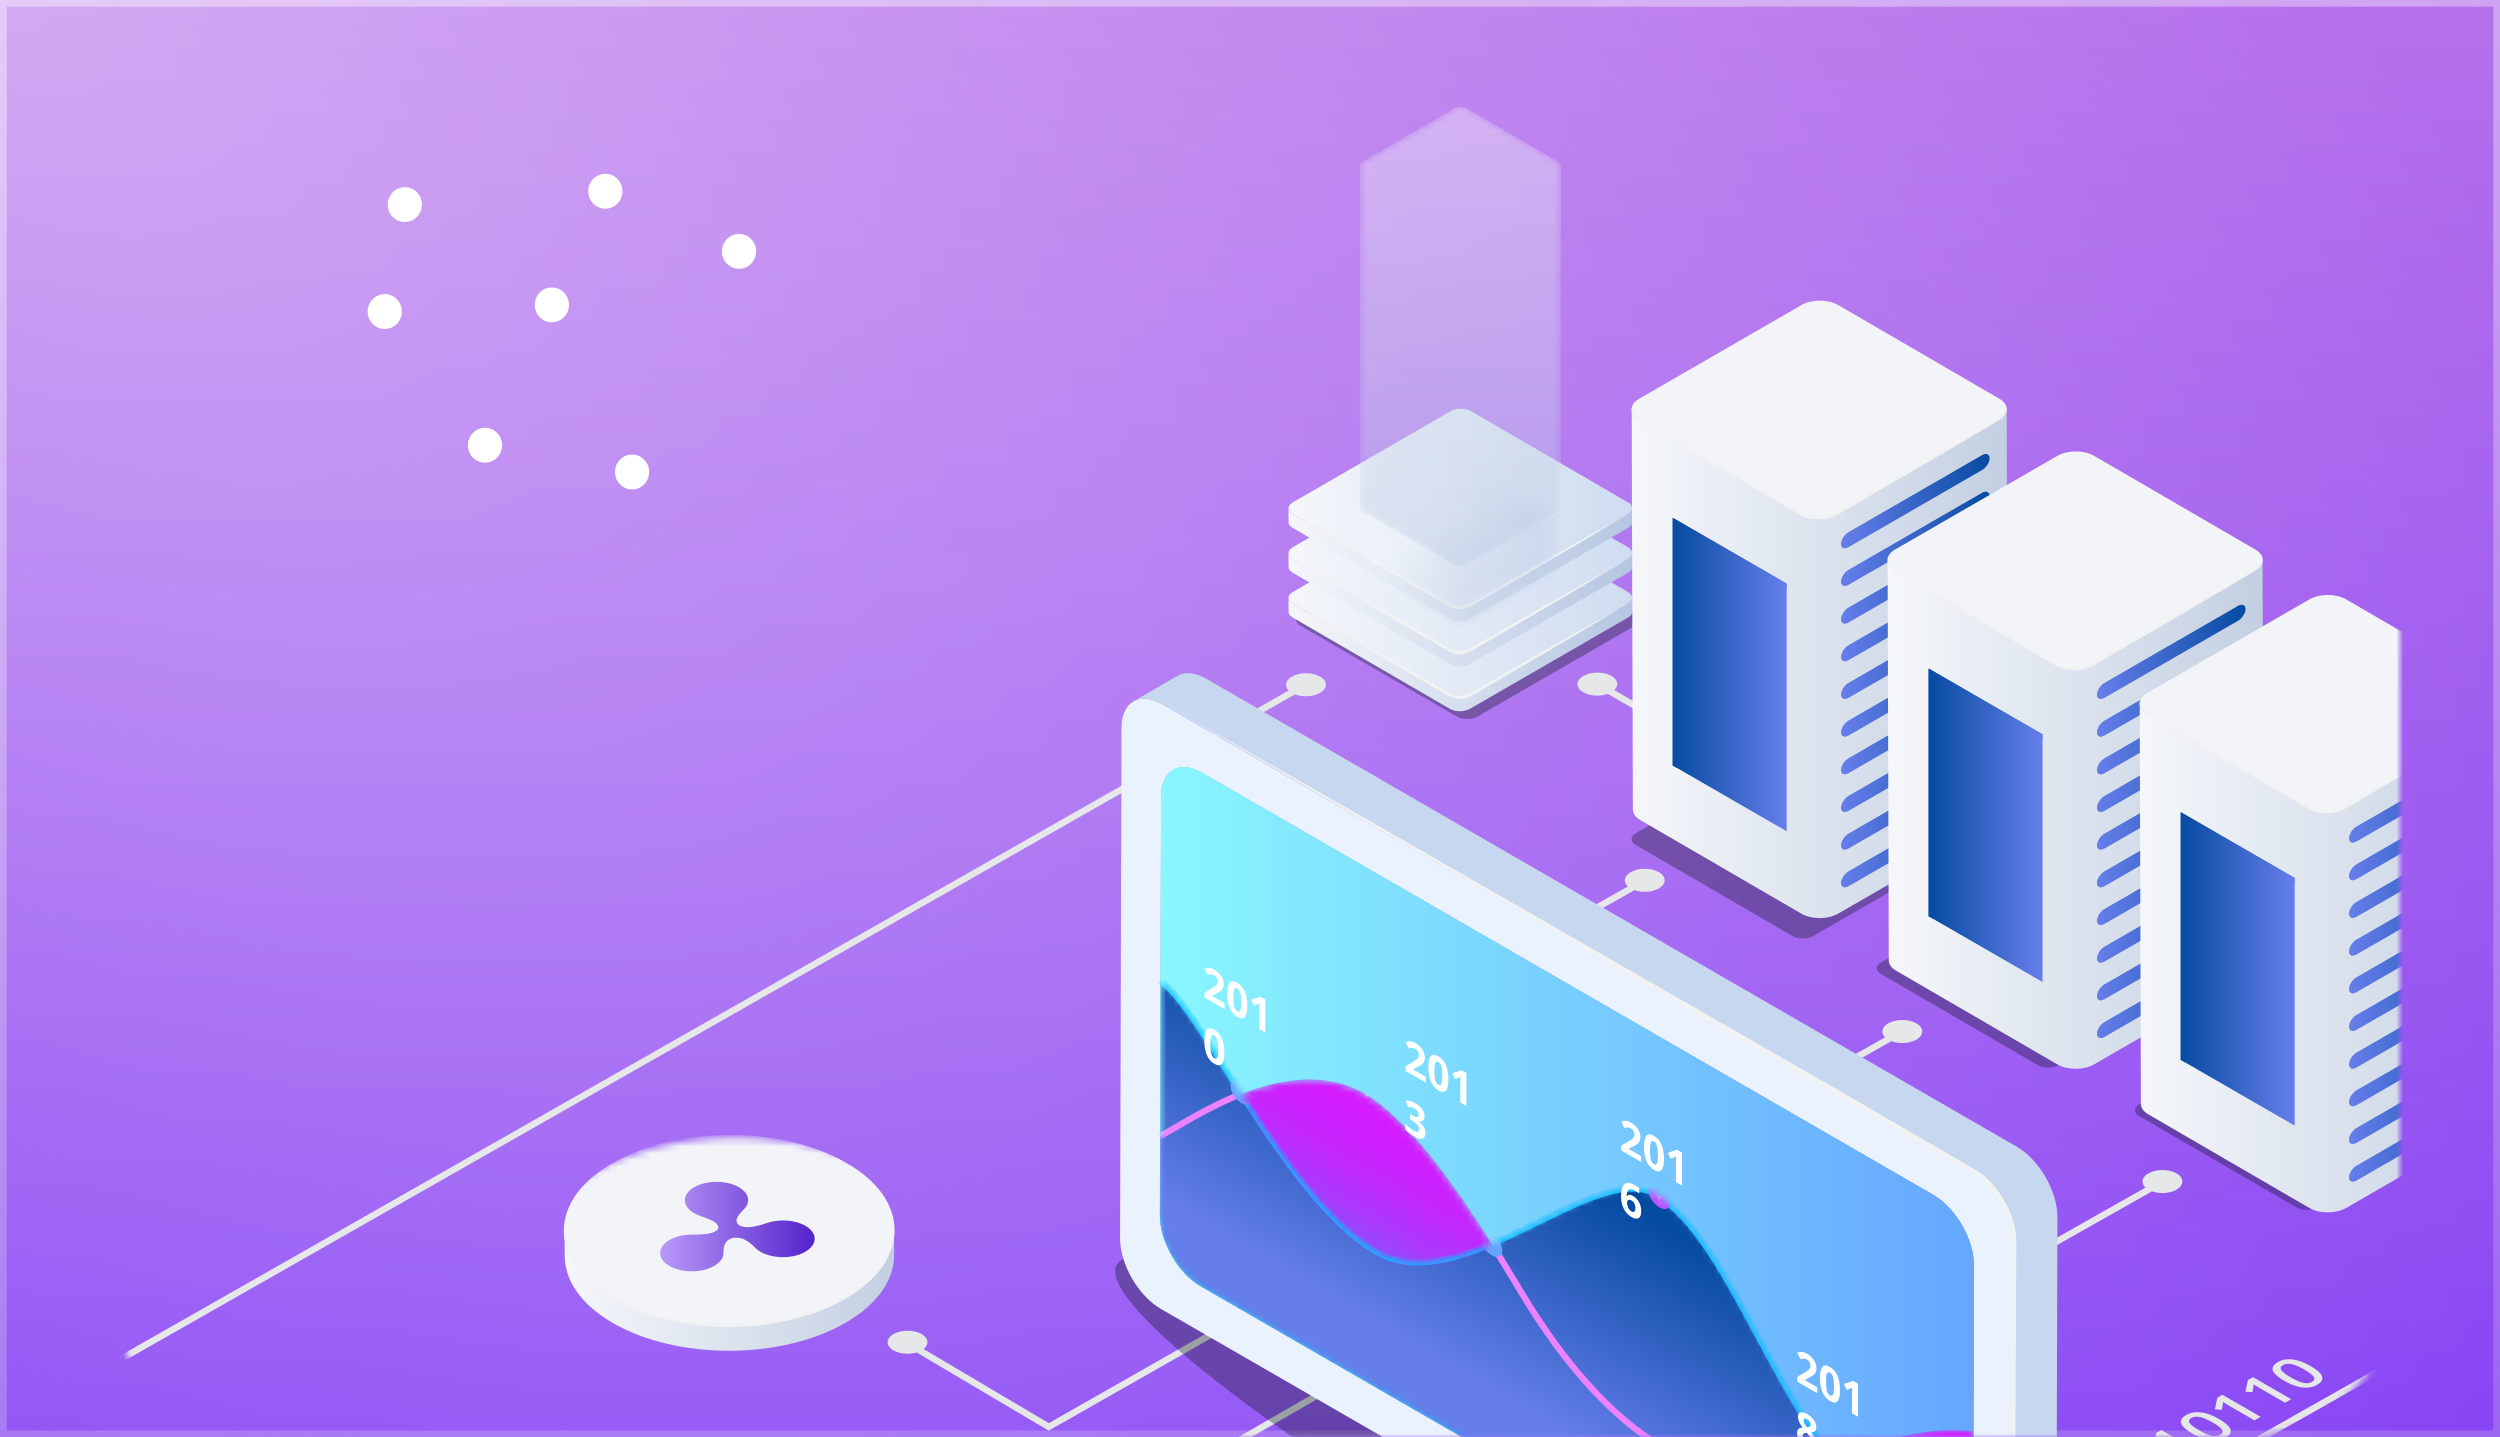 <svg width="374" height="215" viewBox="0 0 374 215" fill="none" xmlns="http://www.w3.org/2000/svg">
<rect width="374" height="215" fill="url(#paint0_linear)"/>
<path d="M0 0H374V215H0V0Z" fill="url(#paint1_radial)"/>
<path d="M0.5 0.5H373.5V214.5H0.5V0.5Z" stroke="url(#paint2_linear)" stroke-opacity="0.4"/>
<mask id="mask0" mask-type="alpha" maskUnits="userSpaceOnUse" x="16" y="0" width="343" height="215">
<path d="M16 24C16 10.745 26.745 0 40 0H335C348.255 0 359 10.745 359 24V191C359 204.255 348.255 215 335 215H40C26.745 215 16 204.255 16 191V24Z" fill="url(#paint3_radial)"/>
<path d="M40 0.5H335C347.979 0.5 358.5 11.021 358.5 24V191C358.5 203.979 347.979 214.5 335 214.5H40C27.021 214.5 16.5 203.979 16.5 191V24C16.5 11.021 27.021 0.5 40 0.5Z" stroke="url(#paint4_linear)" stroke-opacity="0.4"/>
</mask>
<g mask="url(#mask0)">
<path d="M57.559 49.218C58.972 49.218 60.118 48.05 60.118 46.609C60.118 45.168 58.972 44 57.559 44C56.146 44 55 45.168 55 46.609C55 48.05 56.146 49.218 57.559 49.218Z" fill="white"/>
<path d="M60.559 33.218C61.972 33.218 63.118 32.05 63.118 30.609C63.118 29.168 61.972 28 60.559 28C59.146 28 58 29.168 58 30.609C58 32.05 59.146 33.218 60.559 33.218Z" fill="white"/>
<path d="M72.559 69.218C73.972 69.218 75.118 68.05 75.118 66.609C75.118 65.168 73.972 64 72.559 64C71.146 64 70 65.168 70 66.609C70 68.05 71.146 69.218 72.559 69.218Z" fill="white"/>
<path d="M82.559 48.218C83.972 48.218 85.118 47.05 85.118 45.609C85.118 44.168 83.972 43 82.559 43C81.146 43 80 44.168 80 45.609C80 47.05 81.146 48.218 82.559 48.218Z" fill="white"/>
<path d="M94.559 73.218C95.972 73.218 97.118 72.05 97.118 70.609C97.118 69.168 95.972 68 94.559 68C93.146 68 92 69.168 92 70.609C92 72.05 93.146 73.218 94.559 73.218Z" fill="white"/>
<path d="M110.559 40.218C111.972 40.218 113.118 39.05 113.118 37.609C113.118 36.168 111.972 35 110.559 35C109.146 35 108 36.168 108 37.609C108 39.05 109.146 40.218 110.559 40.218Z" fill="white"/>
<path d="M90.559 31.218C91.972 31.218 93.118 30.05 93.118 28.609C93.118 27.168 91.972 26 90.559 26C89.146 26 88 27.168 88 28.609C88 30.05 89.146 31.218 90.559 31.218Z" fill="white"/>
<path d="M135.896 244.019L215.736 197.969" stroke="#E6E7E8" stroke-width="0.972" stroke-linecap="round"/>
<path d="M13.882 205.702L195.449 102.338" stroke="#E6E7E8" stroke-width="0.972" stroke-linecap="round"/>
<path d="M259.796 114.406L238.963 102.338" stroke="#E6E7E8" stroke-width="0.972" stroke-linecap="round"/>
<path d="M186.788 196.448L156.892 213.463L135.925 201.051" stroke="#E6E7E8" stroke-width="0.972" stroke-linecap="round"/>
<path d="M323.56 176.744L234.407 227.224" stroke="#E6E7E8" stroke-width="0.972" stroke-linecap="round"/>
<path d="M364.212 200.438L276.505 250.058" stroke="#E6E7E8" stroke-width="0.972" stroke-linecap="round"/>
<path d="M284.621 154.254L205.967 198.792" stroke="#E6E7E8" stroke-width="0.972" stroke-linecap="round"/>
<path d="M246.054 131.746L177.525 170.351" stroke="#E6E7E8" stroke-width="0.972" stroke-linecap="round"/>
<path d="M11.594 204.486C12.762 203.816 14.647 203.816 15.805 204.486C16.963 205.156 16.953 206.247 15.795 206.927C14.628 207.596 12.742 207.596 11.585 206.927C10.427 206.247 10.427 205.156 11.594 204.486Z" fill="#E6E7E8"/>
<path d="M133.667 199.577C134.834 198.907 136.719 198.907 137.877 199.577C139.035 200.247 139.026 201.338 137.868 202.017C136.7 202.687 134.815 202.687 133.657 202.017C132.489 201.338 132.499 200.247 133.667 199.577Z" fill="#E6E7E8"/>
<path d="M193.276 101.219C194.444 100.549 196.329 100.549 197.487 101.219C198.645 101.889 198.635 102.98 197.477 103.659C196.31 104.329 194.425 104.329 193.267 103.659C192.109 102.989 192.118 101.898 193.276 101.219Z" fill="#E6E7E8"/>
<path d="M236.867 101.123C238.034 100.453 239.919 100.453 241.077 101.123C242.235 101.793 242.226 102.884 241.068 103.563C239.9 104.233 238.015 104.233 236.857 103.563C235.69 102.884 235.699 101.793 236.867 101.123Z" fill="#E6E7E8"/>
<path d="M243.958 130.474C245.125 129.804 247.011 129.804 248.169 130.474C249.327 131.143 249.317 132.234 248.159 132.914C246.992 133.584 245.106 133.584 243.948 132.914C242.79 132.234 242.79 131.143 243.958 130.474Z" fill="#E6E7E8"/>
<path d="M282.486 153.097C283.653 152.427 285.538 152.427 286.696 153.097C287.854 153.767 287.845 154.857 286.687 155.537C285.519 156.207 283.634 156.207 282.476 155.537C281.309 154.857 281.318 153.767 282.486 153.097Z" fill="#E6E7E8"/>
<path d="M321.397 175.538C322.564 174.868 324.45 174.868 325.608 175.538C326.765 176.207 326.756 177.298 325.598 177.978C324.43 178.648 322.545 178.648 321.387 177.978C320.229 177.308 320.229 176.217 321.397 175.538Z" fill="#E6E7E8"/>
<g opacity="0.33" filter="url(#filter0_f)">
<path d="M218.145 78.167C218.978 77.689 220.318 77.689 221.15 78.167L244.653 91.823C245.476 92.302 245.476 93.077 244.644 93.565L220.987 107.221C220.155 107.699 218.815 107.699 217.982 107.221L194.479 93.565C193.656 93.086 193.656 92.311 194.489 91.823L218.145 78.167Z" fill="#020E14"/>
</g>
<path d="M244.178 89.438C244.178 89.753 243.968 90.069 243.547 90.308L219.89 103.964C219.058 104.443 217.718 104.443 216.885 103.964L193.382 90.308C192.97 90.069 192.769 89.753 192.76 89.447L192.769 91.524C192.769 91.84 192.98 92.146 193.391 92.385L216.895 106.041C217.718 106.52 219.067 106.52 219.9 106.041L243.556 92.385C243.977 92.146 244.188 91.83 244.188 91.514L244.178 89.438Z" fill="url(#paint5_linear)"/>
<path d="M217.046 74.911C217.879 74.433 219.218 74.433 220.051 74.911L243.554 88.567C244.377 89.046 244.377 89.821 243.545 90.309L219.888 103.965C219.056 104.443 217.716 104.443 216.883 103.965L193.38 90.309C192.557 89.83 192.557 89.055 193.39 88.567L217.046 74.911Z" fill="url(#paint6_linear)"/>
<path d="M243.547 90.309C243.547 90.309 240.456 92.156 235.815 94.922C233.489 96.29 230.771 97.888 227.852 99.601C226.388 100.453 224.886 101.324 223.355 102.214C222.589 102.664 221.814 103.104 221.039 103.563L219.862 104.243C219.402 104.463 218.933 104.558 218.455 104.568C217.976 104.578 217.498 104.501 217.039 104.31C216.579 104.09 216.244 103.86 215.842 103.63C215.067 103.18 214.302 102.731 213.536 102.281C212.005 101.381 210.502 100.501 209.038 99.649C206.129 97.927 203.421 96.329 201.095 94.95C196.464 92.166 193.373 90.309 193.373 90.309C193.373 90.309 196.511 92.07 201.22 94.721C203.564 96.061 206.301 97.62 209.239 99.295C210.703 100.137 212.215 101.008 213.747 101.898C214.512 102.338 215.287 102.788 216.062 103.238C216.445 103.448 216.857 103.716 217.211 103.879C217.584 104.042 218.015 104.099 218.436 104.09C218.857 104.09 219.288 103.994 219.642 103.831L220.809 103.171C221.584 102.721 222.359 102.281 223.135 101.841C224.675 100.96 226.187 100.089 227.652 99.247C230.589 97.582 233.326 96.022 235.681 94.692C240.408 92.07 243.547 90.309 243.547 90.309Z" fill="#F1F2F2"/>
<path d="M244.178 82.73C244.178 83.046 243.968 83.362 243.547 83.601L219.89 97.257C219.058 97.735 217.718 97.735 216.885 97.257L193.382 83.601C192.97 83.362 192.769 83.046 192.76 82.74L192.769 84.816C192.769 85.132 192.98 85.438 193.391 85.677L216.895 99.334C217.718 99.812 219.067 99.812 219.9 99.334L243.556 85.677C243.977 85.438 244.188 85.122 244.188 84.807L244.178 82.73Z" fill="url(#paint7_linear)"/>
<path d="M217.047 68.212C217.879 67.734 219.219 67.734 220.052 68.212L243.555 81.868C244.378 82.347 244.378 83.122 243.545 83.61L219.889 97.266C219.056 97.745 217.717 97.745 216.884 97.266L193.381 83.61C192.558 83.132 192.558 82.356 193.39 81.868L217.047 68.212Z" fill="url(#paint8_linear)"/>
<path d="M243.547 83.61C243.547 83.61 240.456 85.457 235.815 88.223C233.489 89.591 230.771 91.19 227.852 92.903C226.388 93.754 224.886 94.625 223.355 95.515C222.589 95.965 221.814 96.405 221.039 96.865L219.862 97.544C219.402 97.764 218.933 97.86 218.455 97.869C217.976 97.879 217.498 97.802 217.039 97.611C216.579 97.391 216.244 97.161 215.842 96.931C215.067 96.482 214.302 96.032 213.536 95.582C212.005 94.683 210.502 93.802 209.038 92.951C206.129 91.228 203.421 89.63 201.095 88.252C196.464 85.467 193.373 83.61 193.373 83.61C193.373 83.61 196.511 85.371 201.22 88.022C203.564 89.362 206.301 90.922 209.239 92.596C210.703 93.439 212.215 94.309 213.747 95.199C214.512 95.64 215.287 96.089 216.062 96.539C216.445 96.75 216.857 97.018 217.211 97.18C217.584 97.343 218.015 97.4 218.436 97.391C218.857 97.391 219.288 97.295 219.642 97.132L220.809 96.472C221.584 96.022 222.359 95.582 223.135 95.142C224.675 94.261 226.187 93.391 227.651 92.549C230.589 90.883 233.326 89.323 235.681 87.993C240.408 85.362 243.547 83.61 243.547 83.61Z" fill="#F1F2F2"/>
<path d="M244.178 76.031C244.178 76.347 243.968 76.662 243.547 76.902L219.89 90.558C219.058 91.036 217.718 91.036 216.885 90.558L193.382 76.902C192.97 76.662 192.769 76.347 192.76 76.04L192.769 78.117C192.769 78.433 192.98 78.739 193.391 78.978L216.895 92.634C217.718 93.113 219.067 93.113 219.9 92.634L243.556 78.978C243.977 78.739 244.188 78.423 244.188 78.107L244.178 76.031Z" fill="url(#paint9_linear)"/>
<path d="M217.047 61.504C217.879 61.025 219.219 61.025 220.052 61.504L243.555 75.16C244.378 75.638 244.378 76.414 243.545 76.902L219.889 90.558C219.056 91.036 217.717 91.036 216.884 90.558L193.381 76.902C192.558 76.423 192.558 75.648 193.39 75.16L217.047 61.504Z" fill="url(#paint10_linear)"/>
<path d="M243.547 76.902C243.547 76.902 240.456 78.749 235.815 81.514C233.489 82.883 230.771 84.481 227.852 86.194C226.388 87.046 224.886 87.917 223.355 88.807C222.589 89.257 221.814 89.697 221.039 90.156L219.862 90.835C219.402 91.056 218.933 91.151 218.455 91.161C217.976 91.17 217.498 91.094 217.039 90.903C216.579 90.682 216.244 90.453 215.842 90.223C215.067 89.773 214.302 89.323 213.536 88.874C212.005 87.974 210.502 87.094 209.038 86.242C206.129 84.519 203.421 82.921 201.095 81.543C196.464 78.758 193.373 76.902 193.373 76.902C193.373 76.902 196.511 78.663 201.22 81.314C203.564 82.653 206.301 84.213 209.239 85.888C210.703 86.73 212.215 87.601 213.747 88.491C214.512 88.931 215.287 89.381 216.062 89.831C216.445 90.041 216.857 90.309 217.211 90.472C217.584 90.635 218.015 90.692 218.436 90.682C218.857 90.682 219.288 90.587 219.642 90.424L220.809 89.764C221.584 89.314 222.359 88.874 223.135 88.433C224.675 87.553 226.187 86.682 227.651 85.84C230.589 84.175 233.326 82.615 235.681 81.285C240.408 78.663 243.547 76.902 243.547 76.902Z" fill="#F1F2F2"/>
<g opacity="0.5">
<g opacity="0.5">
<path opacity="0.5" d="M217.641 68.671C218.129 68.394 218.914 68.394 219.392 68.671L233.144 76.662C233.632 76.94 233.623 77.399 233.135 77.677L219.287 85.667C218.799 85.945 218.014 85.945 217.536 85.667L203.784 77.677C203.296 77.399 203.306 76.94 203.794 76.662L217.641 68.671Z" fill="url(#paint11_linear)"/>
</g>
<g opacity="0.5">
<path opacity="0.5" d="M217.641 69.82C218.129 69.542 218.914 69.542 219.392 69.82L233.144 77.811C233.632 78.088 233.623 78.548 233.135 78.825L219.287 86.816C218.799 87.093 218.014 87.093 217.536 86.816L203.784 78.825C203.296 78.548 203.306 78.088 203.794 77.811L217.641 69.82Z" fill="url(#paint12_linear)"/>
</g>
<g opacity="0.5">
<path opacity="0.5" d="M217.641 70.968C218.129 70.691 218.914 70.691 219.392 70.968L233.144 78.959C233.632 79.237 233.623 79.696 233.135 79.974L219.287 87.964C218.799 88.242 218.014 88.242 217.536 87.964L203.784 79.974C203.296 79.696 203.306 79.237 203.794 78.959L217.641 70.968Z" fill="url(#paint13_linear)"/>
</g>
<g opacity="0.5">
<path opacity="0.5" d="M217.641 72.107C218.129 71.829 218.914 71.829 219.392 72.107L233.144 80.098C233.632 80.375 233.623 80.835 233.135 81.112L219.287 89.103C218.799 89.38 218.014 89.38 217.536 89.103L203.784 81.112C203.296 80.835 203.306 80.375 203.794 80.098L217.641 72.107Z" fill="url(#paint14_linear)"/>
</g>
<g opacity="0.5">
<path opacity="0.5" d="M217.641 73.255C218.129 72.978 218.914 72.978 219.392 73.255L233.144 81.246C233.632 81.524 233.623 81.983 233.135 82.261L219.287 90.251C218.799 90.529 218.014 90.529 217.536 90.251L203.784 82.261C203.296 81.983 203.306 81.524 203.794 81.246L217.641 73.255Z" fill="url(#paint15_linear)"/>
</g>
<g opacity="0.5">
<path opacity="0.5" d="M217.641 74.404C218.129 74.126 218.914 74.126 219.392 74.404L233.144 82.395C233.632 82.672 233.623 83.132 233.135 83.409L219.287 91.4C218.799 91.677 218.014 91.677 217.536 91.4L203.784 83.409C203.296 83.132 203.306 82.672 203.794 82.395L217.641 74.404Z" fill="url(#paint16_linear)"/>
</g>
<g opacity="0.5">
<path opacity="0.5" d="M217.641 75.542C218.129 75.265 218.914 75.265 219.392 75.542L233.144 83.533C233.632 83.81 233.623 84.27 233.135 84.547L219.287 92.538C218.799 92.816 218.014 92.816 217.536 92.538L203.784 84.547C203.296 84.27 203.306 83.81 203.794 83.533L217.641 75.542Z" fill="url(#paint17_linear)"/>
</g>
<g opacity="0.5">
<path opacity="0.5" d="M217.641 76.691C218.129 76.413 218.914 76.413 219.392 76.691L233.144 84.682C233.632 84.959 233.623 85.419 233.135 85.696L219.287 93.687C218.799 93.965 218.014 93.965 217.536 93.687L203.784 85.696C203.296 85.419 203.306 84.959 203.794 84.682L217.641 76.691Z" fill="url(#paint18_linear)"/>
</g>
</g>
<mask id="mask1" mask-type="alpha" maskUnits="userSpaceOnUse" x="203" y="16" width="31" height="69">
<path d="M233.508 24.708C233.508 24.526 233.384 24.344 233.144 24.201L219.393 16.21C218.905 15.933 218.12 15.933 217.641 16.21L203.794 24.201C203.555 24.344 203.43 24.526 203.43 24.708V24.718V76.021V76.031C203.43 76.213 203.555 76.394 203.794 76.538L217.546 84.529C218.034 84.806 218.818 84.806 219.297 84.529L233.144 76.538C233.384 76.394 233.508 76.213 233.508 76.031V24.708Z" fill="url(#paint19_linear)"/>
</mask>
<g mask="url(#mask1)">
<path opacity="0.4" d="M233.508 24.708C233.508 24.526 233.384 24.344 233.144 24.201L219.393 16.21C218.905 15.933 218.12 15.933 217.641 16.21L203.794 24.201C203.555 24.344 203.43 24.526 203.43 24.708V24.718V76.021V76.031C203.43 76.213 203.555 76.394 203.794 76.538L217.546 84.529C218.034 84.806 218.818 84.806 219.297 84.529L233.144 76.538C233.384 76.394 233.508 76.213 233.508 76.031V24.708Z" fill="url(#paint20_linear)"/>
</g>
<g opacity="0.33" filter="url(#filter1_f)">
<path d="M268.364 111.003C269.196 110.524 270.536 110.524 271.369 111.003L294.872 124.659C295.695 125.137 295.695 125.913 294.863 126.401L271.206 140.057C270.374 140.535 269.034 140.535 268.201 140.057L244.698 126.401C243.875 125.922 243.875 125.147 244.707 124.659L268.364 111.003Z" fill="#020E14"/>
</g>
<g opacity="0.33" filter="url(#filter2_f)">
<path d="M305.062 130.318C305.895 129.839 307.235 129.839 308.067 130.318L331.571 143.974C332.394 144.452 332.394 145.228 331.561 145.716L307.905 159.372C307.072 159.85 305.732 159.85 304.9 159.372L281.396 145.716C280.573 145.237 280.573 144.462 281.406 143.974L305.062 130.318Z" fill="#020E14"/>
</g>
<g opacity="0.33" filter="url(#filter3_f)">
<path d="M343.693 151.564C344.525 151.086 345.865 151.086 346.698 151.564L370.201 165.221C371.024 165.699 371.024 166.474 370.192 166.962L346.535 180.618C345.702 181.097 344.363 181.097 343.53 180.618L320.027 166.962C319.204 166.484 319.204 165.709 320.036 165.221L343.693 151.564Z" fill="#020E14"/>
</g>
<g opacity="0.33" filter="url(#filter4_f)">
<path d="M384.254 174.743C385.087 174.264 386.427 174.264 387.259 174.743L410.763 188.399C411.586 188.877 411.586 189.652 410.753 190.14L387.096 203.797C386.264 204.275 384.924 204.275 384.092 203.797L360.588 190.14C359.765 189.662 359.765 188.887 360.598 188.399L384.254 174.743Z" fill="#020E14"/>
</g>
<path d="M300.193 61.212C300.193 61.787 299.81 62.37 299.054 62.811L274.804 76.811C273.283 77.692 270.833 77.682 269.321 76.811L245.233 62.811C244.487 62.37 244.104 61.806 244.104 61.231L244.276 121.11C244.276 121.684 244.65 122.248 245.406 122.689L269.493 136.689C270.995 137.56 273.455 137.57 274.976 136.689L299.226 122.689C299.992 122.248 300.375 121.665 300.365 121.091L300.193 61.212Z" fill="url(#paint21_linear)"/>
<path d="M269.503 45.633C271.025 44.753 273.474 44.753 274.986 45.633L299.074 59.634C300.576 60.504 300.576 61.93 299.054 62.811L274.805 76.811C273.283 77.692 270.833 77.682 269.321 76.811L245.234 62.811C243.722 61.93 243.732 60.514 245.253 59.634L269.503 45.633Z" fill="#F2F4F8"/>
<path d="M296.537 70.304L276.555 81.845C275.943 82.199 275.445 81.989 275.445 81.376C275.445 80.764 275.943 79.979 276.555 79.635L296.537 68.103C297.149 67.749 297.647 67.96 297.647 68.572C297.637 69.175 297.14 69.95 296.537 70.304Z" fill="url(#paint22_linear)"/>
<path d="M275.78 81.444C275.78 80.831 276.278 80.046 276.89 79.702L296.872 68.17C297.054 68.065 297.216 68.027 297.369 68.017C297.168 67.893 296.872 67.902 296.537 68.103L276.555 79.625C275.943 79.979 275.445 80.764 275.445 81.367C275.445 81.798 275.694 82.008 276.058 81.989C275.895 81.893 275.78 81.721 275.78 81.444Z" fill="url(#paint23_linear)"/>
<path d="M296.537 75.94L276.555 87.481C275.943 87.836 275.445 87.625 275.445 87.013C275.445 86.4 275.943 85.615 276.555 85.271L296.537 73.739C297.149 73.385 297.647 73.596 297.647 74.208C297.637 74.811 297.14 75.586 296.537 75.94Z" fill="url(#paint24_linear)"/>
<path d="M275.78 87.08C275.78 86.467 276.278 85.683 276.89 85.338L296.872 73.806C297.054 73.701 297.216 73.663 297.369 73.653C297.168 73.529 296.872 73.539 296.537 73.74L276.555 85.261C275.943 85.616 275.445 86.4 275.445 87.003C275.445 87.434 275.694 87.644 276.058 87.625C275.895 87.53 275.78 87.357 275.78 87.08Z" fill="url(#paint25_linear)"/>
<path d="M296.537 81.577L276.555 93.118C275.943 93.472 275.445 93.262 275.445 92.649C275.445 92.037 275.943 91.252 276.555 90.908L296.537 79.376C297.149 79.022 297.647 79.233 297.647 79.845C297.637 80.448 297.14 81.223 296.537 81.577Z" fill="url(#paint26_linear)"/>
<path d="M275.78 92.716C275.78 92.104 276.278 91.319 276.89 90.975L296.872 79.443C297.054 79.338 297.216 79.3 297.369 79.29C297.168 79.166 296.872 79.175 296.537 79.376L276.555 90.898C275.943 91.252 275.445 92.037 275.445 92.64C275.445 93.071 275.694 93.281 276.058 93.262C275.895 93.166 275.78 92.994 275.78 92.716Z" fill="url(#paint27_linear)"/>
<path d="M296.537 87.214L276.555 98.755C275.943 99.109 275.445 98.898 275.445 98.286C275.445 97.674 275.943 96.889 276.555 96.544L296.537 85.013C297.149 84.659 297.647 84.869 297.647 85.482C297.637 86.085 297.14 86.86 296.537 87.214Z" fill="url(#paint28_linear)"/>
<path d="M275.78 98.353C275.78 97.741 276.278 96.956 276.89 96.612L296.872 85.08C297.054 84.975 297.216 84.936 297.369 84.927C297.168 84.802 296.872 84.812 296.537 85.013L276.555 96.535C275.943 96.889 275.445 97.674 275.445 98.277C275.445 98.707 275.694 98.918 276.058 98.899C275.895 98.803 275.78 98.631 275.78 98.353Z" fill="url(#paint29_linear)"/>
<path d="M296.537 92.85L276.555 104.391C275.943 104.745 275.445 104.535 275.445 103.922C275.445 103.31 275.943 102.525 276.555 102.181L296.537 90.649C297.149 90.295 297.647 90.505 297.647 91.118C297.637 91.721 297.14 92.496 296.537 92.85Z" fill="url(#paint30_linear)"/>
<path d="M275.78 103.989C275.78 103.377 276.278 102.592 276.89 102.248L296.872 90.716C297.054 90.611 297.216 90.573 297.369 90.563C297.168 90.439 296.872 90.448 296.537 90.649L276.555 102.171C275.943 102.525 275.445 103.31 275.445 103.913C275.445 104.344 275.694 104.554 276.058 104.535C275.895 104.439 275.78 104.267 275.78 103.989Z" fill="url(#paint31_linear)"/>
<path d="M296.537 98.487L276.555 110.028C275.943 110.382 275.445 110.171 275.445 109.559C275.445 108.947 275.943 108.162 276.555 107.817L296.537 96.286C297.149 95.932 297.647 96.142 297.647 96.755C297.637 97.358 297.14 98.133 296.537 98.487Z" fill="url(#paint32_linear)"/>
<path d="M275.78 109.626C275.78 109.014 276.278 108.229 276.89 107.884L296.872 96.353C297.054 96.248 297.216 96.209 297.369 96.2C297.168 96.075 296.872 96.085 296.537 96.286L276.555 107.808C275.943 108.162 275.445 108.947 275.445 109.55C275.445 109.98 275.694 110.191 276.058 110.172C275.895 110.076 275.78 109.904 275.78 109.626Z" fill="url(#paint33_linear)"/>
<path d="M296.537 104.123L276.555 115.655C275.943 116.009 275.445 115.798 275.445 115.186C275.445 114.573 275.943 113.789 276.555 113.444L296.537 101.913C297.149 101.559 297.647 101.769 297.647 102.382C297.637 102.994 297.14 103.769 296.537 104.123Z" fill="url(#paint34_linear)"/>
<path d="M275.78 115.264C275.78 114.652 276.278 113.867 276.89 113.523L296.872 101.991C297.054 101.886 297.216 101.848 297.369 101.838C297.168 101.714 296.872 101.723 296.537 101.924L276.555 113.456C275.943 113.81 275.445 114.594 275.445 115.197C275.445 115.628 275.694 115.839 276.058 115.819C275.895 115.714 275.78 115.542 275.78 115.264Z" fill="url(#paint35_linear)"/>
<path d="M296.537 109.76L276.555 121.292C275.943 121.646 275.445 121.435 275.445 120.823C275.445 120.21 275.943 119.425 276.555 119.081L296.537 107.549C297.149 107.195 297.647 107.406 297.647 108.018C297.637 108.631 297.14 109.406 296.537 109.76Z" fill="url(#paint36_linear)"/>
<path d="M275.78 120.901C275.78 120.289 276.278 119.504 276.89 119.159L296.872 107.628C297.054 107.523 297.216 107.484 297.369 107.475C297.168 107.35 296.872 107.36 296.537 107.561L276.555 119.083C275.943 119.437 275.445 120.222 275.445 120.825C275.445 121.255 275.694 121.466 276.058 121.447C275.895 121.351 275.78 121.179 275.78 120.901Z" fill="url(#paint37_linear)"/>
<path d="M296.537 115.397L276.555 126.928C275.943 127.282 275.445 127.072 275.445 126.459C275.445 125.847 275.943 125.062 276.555 124.718L296.537 113.186C297.149 112.832 297.647 113.043 297.647 113.655C297.637 114.267 297.14 115.043 296.537 115.397Z" fill="url(#paint38_linear)"/>
<path d="M275.78 126.538C275.78 125.925 276.278 125.141 276.89 124.796L296.872 113.265C297.054 113.159 297.216 113.121 297.369 113.111C297.168 112.987 296.872 112.997 296.537 113.198L276.555 124.729C275.943 125.083 275.445 125.868 275.445 126.471C275.445 126.901 275.694 127.112 276.058 127.093C275.895 126.988 275.78 126.815 275.78 126.538Z" fill="url(#paint39_linear)"/>
<path d="M296.537 121.033L276.555 132.574C275.943 132.928 275.445 132.718 275.445 132.105C275.445 131.493 275.943 130.708 276.555 130.364L296.537 118.832C297.149 118.478 297.647 118.689 297.647 119.301C297.637 119.904 297.14 120.679 296.537 121.033Z" fill="url(#paint40_linear)"/>
<path d="M275.78 132.173C275.78 131.56 276.278 130.775 276.89 130.431L296.872 118.899C297.054 118.794 297.216 118.756 297.369 118.746C297.168 118.622 296.872 118.631 296.537 118.832L276.555 130.364C275.943 130.718 275.445 131.503 275.445 132.106C275.445 132.536 275.694 132.747 276.058 132.728C275.895 132.622 275.78 132.45 275.78 132.173Z" fill="url(#paint41_linear)"/>
<path d="M267.282 124.363L250.238 114.516V77.462L267.282 87.309V124.363Z" fill="url(#paint42_linear)"/>
<path d="M250.899 78.744L267.282 88.209V87.309L250.238 77.462V114.516L250.899 114.899V78.744Z" fill="url(#paint43_linear)"/>
<path d="M299.073 59.633C299.073 59.633 299.13 59.672 299.245 59.739C299.36 59.806 299.523 59.92 299.705 60.102C299.886 60.284 300.097 60.542 300.183 60.906C300.288 61.27 300.202 61.739 299.906 62.131C299.628 62.533 299.15 62.83 298.661 63.107C298.164 63.404 297.638 63.72 297.063 64.055C295.915 64.724 294.633 65.49 293.226 66.323C290.403 67.969 287.111 69.892 283.58 71.95C281.819 72.983 279.991 74.045 278.134 75.127C277.206 75.663 276.278 76.208 275.34 76.763C274.9 77.041 274.364 77.328 273.818 77.462C273.273 77.615 272.708 77.692 272.144 77.701C271.024 77.72 269.856 77.443 268.919 76.83C267.981 76.285 267.053 75.73 266.124 75.194C264.277 74.112 262.459 73.041 260.689 72.007C257.167 69.94 253.875 68.007 251.061 66.351C249.655 65.519 248.372 64.753 247.224 64.074C246.65 63.729 246.123 63.413 245.626 63.117C245.138 62.839 244.659 62.542 244.382 62.131C244.095 61.739 244.018 61.26 244.133 60.906C244.229 60.542 244.449 60.284 244.621 60.112C244.803 59.93 244.966 59.825 245.08 59.748C245.195 59.681 245.253 59.643 245.253 59.643C245.253 59.643 245.195 59.681 245.09 59.748C244.985 59.815 244.822 59.93 244.64 60.121C244.468 60.303 244.267 60.562 244.181 60.916C244.085 61.27 244.171 61.719 244.449 62.083C244.726 62.466 245.186 62.734 245.693 63.011C246.19 63.289 246.736 63.595 247.31 63.921C248.468 64.581 249.77 65.318 251.186 66.122C254.019 67.749 257.33 69.653 260.87 71.691C262.641 72.706 264.469 73.758 266.335 74.83C267.263 75.366 268.201 75.902 269.139 76.447C270.029 77.022 271.081 77.251 272.134 77.232C272.66 77.232 273.187 77.165 273.694 77.022C274.201 76.897 274.641 76.668 275.12 76.38C276.058 75.844 277.005 75.309 277.933 74.773C279.799 73.71 281.627 72.658 283.398 71.643C286.948 69.615 290.259 67.72 293.092 66.103C294.518 65.299 295.819 64.562 296.977 63.911C297.561 63.586 298.097 63.279 298.604 63.002C299.111 62.734 299.571 62.466 299.848 62.083C300.135 61.719 300.231 61.27 300.135 60.916C300.059 60.562 299.858 60.294 299.685 60.112C299.513 59.93 299.351 59.815 299.236 59.739C299.13 59.672 299.073 59.633 299.073 59.633Z" fill="#F1F2F2"/>
<path d="M338.476 83.759C338.476 84.334 338.094 84.917 337.338 85.357L313.088 99.358C311.566 100.238 309.116 100.229 307.604 99.358L283.517 85.357C282.771 84.917 282.388 84.353 282.388 83.778L282.56 143.657C282.56 144.231 282.933 144.795 283.689 145.236L307.777 159.236C309.279 160.107 311.738 160.117 313.26 159.236L337.51 145.236C338.275 144.795 338.658 144.212 338.649 143.637L338.476 83.759Z" fill="url(#paint44_linear)"/>
<path d="M307.786 68.189C309.308 67.309 311.758 67.309 313.27 68.189L337.357 82.19C338.859 83.061 338.859 84.487 337.338 85.367L313.088 99.368C311.566 100.248 309.116 100.238 307.604 99.368L283.517 85.367C282.005 84.487 282.015 83.07 283.536 82.19L307.786 68.189Z" fill="#F2F4F8"/>
<path d="M334.82 92.86L314.839 104.392C314.226 104.746 313.729 104.535 313.729 103.923C313.729 103.31 314.226 102.526 314.839 102.181L334.82 90.65C335.433 90.295 335.93 90.506 335.93 91.118C335.921 91.721 335.423 92.506 334.82 92.86Z" fill="url(#paint45_linear)"/>
<path d="M314.063 104.001C314.063 103.389 314.561 102.604 315.174 102.259L335.155 90.728C335.337 90.623 335.5 90.584 335.653 90.575C335.452 90.45 335.155 90.46 334.82 90.661L314.839 102.192C314.226 102.547 313.729 103.331 313.729 103.934C313.729 104.365 313.977 104.575 314.341 104.556C314.178 104.451 314.063 104.269 314.063 104.001Z" fill="url(#paint46_linear)"/>
<path d="M334.82 98.497L314.839 110.028C314.226 110.382 313.729 110.172 313.729 109.559C313.729 108.947 314.226 108.162 314.839 107.818L334.82 96.286C335.433 95.932 335.93 96.143 335.93 96.755C335.921 97.358 335.423 98.143 334.82 98.497Z" fill="url(#paint47_linear)"/>
<path d="M314.063 109.638C314.063 109.025 314.561 108.241 315.174 107.896L335.155 96.365C335.337 96.259 335.5 96.221 335.653 96.212C335.452 96.087 335.155 96.097 334.82 96.298L314.839 107.829C314.226 108.183 313.729 108.968 313.729 109.571C313.729 110.002 313.977 110.212 314.341 110.193C314.178 110.088 314.063 109.906 314.063 109.638Z" fill="url(#paint48_linear)"/>
<path d="M334.82 104.134L314.839 115.665C314.226 116.019 313.729 115.809 313.729 115.196C313.729 114.584 314.226 113.799 314.839 113.455L334.82 101.923C335.433 101.569 335.93 101.779 335.93 102.392C335.921 102.995 335.423 103.779 334.82 104.134Z" fill="url(#paint49_linear)"/>
<path d="M314.063 115.275C314.063 114.662 314.561 113.877 315.174 113.533L335.155 102.001C335.337 101.896 335.5 101.858 335.653 101.848C335.452 101.724 335.155 101.733 334.82 101.934L314.839 113.466C314.226 113.82 313.729 114.605 313.729 115.208C313.729 115.638 313.977 115.849 314.341 115.83C314.178 115.724 314.063 115.543 314.063 115.275Z" fill="url(#paint50_linear)"/>
<path d="M334.82 109.77L314.839 121.301C314.226 121.655 313.729 121.445 313.729 120.832C313.729 120.22 314.226 119.435 314.839 119.091L334.82 107.559C335.433 107.205 335.93 107.416 335.93 108.028C335.921 108.631 335.423 109.416 334.82 109.77Z" fill="url(#paint51_linear)"/>
<path d="M314.063 120.911C314.063 120.298 314.561 119.514 315.174 119.169L335.155 107.638C335.337 107.532 335.5 107.494 335.653 107.484C335.452 107.36 335.155 107.37 334.82 107.571L314.839 119.102C314.226 119.456 313.729 120.241 313.729 120.844C313.729 121.275 313.977 121.485 314.341 121.466C314.178 121.361 314.063 121.179 314.063 120.911Z" fill="url(#paint52_linear)"/>
<path d="M334.82 115.406L314.839 126.938C314.226 127.292 313.729 127.082 313.729 126.469C313.729 125.857 314.226 125.072 314.839 124.727L334.82 113.196C335.433 112.842 335.93 113.052 335.93 113.665C335.921 114.268 335.423 115.052 334.82 115.406Z" fill="url(#paint53_linear)"/>
<path d="M314.063 126.548C314.063 125.935 314.561 125.15 315.174 124.806L335.155 113.274C335.337 113.169 335.5 113.131 335.653 113.121C335.452 112.997 335.155 113.006 334.82 113.207L314.839 124.739C314.226 125.093 313.729 125.878 313.729 126.481C313.729 126.911 313.977 127.122 314.341 127.103C314.178 126.997 314.063 126.816 314.063 126.548Z" fill="url(#paint54_linear)"/>
<path d="M334.82 121.043L314.839 132.575C314.226 132.929 313.729 132.718 313.729 132.106C313.729 131.493 314.226 130.709 314.839 130.364L334.82 118.833C335.433 118.478 335.93 118.689 335.93 119.301C335.921 119.904 335.423 120.689 334.82 121.043Z" fill="url(#paint55_linear)"/>
<path d="M314.063 132.184C314.063 131.572 314.561 130.787 315.174 130.443L335.155 118.911C335.337 118.806 335.5 118.767 335.653 118.758C335.452 118.633 335.155 118.643 334.82 118.844L314.839 130.376C314.226 130.73 313.729 131.514 313.729 132.117C313.729 132.548 313.977 132.758 314.341 132.739C314.178 132.634 314.063 132.452 314.063 132.184Z" fill="url(#paint56_linear)"/>
<path d="M334.82 126.679L314.839 138.211C314.226 138.565 313.729 138.355 313.729 137.742C313.729 137.13 314.226 136.345 314.839 136L334.82 124.469C335.433 124.115 335.93 124.325 335.93 124.938C335.921 125.541 335.423 126.325 334.82 126.679Z" fill="url(#paint57_linear)"/>
<path d="M314.063 137.821C314.063 137.208 314.561 136.423 315.174 136.079L335.155 124.547C335.337 124.442 335.5 124.404 335.653 124.394C335.452 124.27 335.155 124.279 334.82 124.48L314.839 136.012C314.226 136.366 313.729 137.151 313.729 137.754C313.729 138.184 313.977 138.395 314.341 138.376C314.178 138.27 314.063 138.088 314.063 137.821Z" fill="url(#paint58_linear)"/>
<path d="M334.82 132.316L314.839 143.848C314.226 144.202 313.729 143.991 313.729 143.379C313.729 142.766 314.226 141.982 314.839 141.637L334.82 130.106C335.433 129.751 335.93 129.962 335.93 130.574C335.921 131.177 335.423 131.962 334.82 132.316Z" fill="url(#paint59_linear)"/>
<path d="M314.063 143.457C314.063 142.845 314.561 142.06 315.174 141.716L335.155 130.184C335.337 130.079 335.5 130.04 335.653 130.031C335.452 129.906 335.155 129.916 334.82 130.117L314.839 141.649C314.226 142.003 313.729 142.787 313.729 143.39C313.729 143.821 313.977 144.031 314.341 144.012C314.178 143.907 314.063 143.725 314.063 143.457Z" fill="url(#paint60_linear)"/>
<path d="M334.82 137.953L314.839 149.484C314.226 149.839 313.729 149.628 313.729 149.016C313.729 148.403 314.226 147.618 314.839 147.274L334.82 135.742C335.433 135.388 335.93 135.599 335.93 136.211C335.921 136.814 335.423 137.599 334.82 137.953Z" fill="url(#paint61_linear)"/>
<path d="M314.063 149.094C314.063 148.482 314.561 147.697 315.174 147.352L335.155 135.821C335.337 135.715 335.5 135.677 335.653 135.668C335.452 135.543 335.155 135.553 334.82 135.754L314.839 147.285C314.226 147.639 313.729 148.424 313.729 149.027C313.729 149.458 313.977 149.668 314.341 149.649C314.178 149.544 314.063 149.362 314.063 149.094Z" fill="url(#paint62_linear)"/>
<path d="M334.82 143.59L314.839 155.121C314.226 155.475 313.729 155.265 313.729 154.652C313.729 154.04 314.226 153.255 314.839 152.911L334.82 141.379C335.433 141.025 335.93 141.235 335.93 141.848C335.921 142.451 335.423 143.235 334.82 143.59Z" fill="url(#paint63_linear)"/>
<path d="M314.063 154.731C314.063 154.118 314.561 153.333 315.174 152.989L335.155 141.457C335.337 141.352 335.5 141.314 335.653 141.304C335.452 141.18 335.155 141.189 334.82 141.39L314.839 152.922C314.226 153.276 313.729 154.061 313.729 154.664C313.729 155.094 313.977 155.305 314.341 155.286C314.178 155.18 314.063 154.999 314.063 154.731Z" fill="url(#paint64_linear)"/>
<path d="M305.566 146.91L288.522 137.072V100.018L305.566 109.856V146.91Z" fill="url(#paint65_linear)"/>
<path d="M289.183 101.3L305.566 110.765V109.856L288.522 100.018V137.072L289.183 137.455V101.3Z" fill="url(#paint66_linear)"/>
<path d="M337.357 82.189C337.357 82.189 337.414 82.228 337.529 82.295C337.644 82.362 337.807 82.477 337.988 82.658C338.17 82.84 338.381 83.099 338.467 83.462C338.572 83.826 338.486 84.295 338.189 84.687C337.912 85.089 337.433 85.386 336.936 85.663C336.438 85.96 335.912 86.276 335.338 86.611C334.189 87.281 332.907 88.046 331.5 88.879C328.677 90.525 325.385 92.448 321.854 94.506C320.093 95.539 318.265 96.602 316.409 97.683C315.48 98.219 314.552 98.764 313.614 99.319C313.174 99.597 312.638 99.884 312.093 100.018C311.547 100.171 310.983 100.248 310.418 100.257C309.298 100.276 308.131 99.999 307.193 99.386C306.255 98.841 305.327 98.286 304.398 97.75C302.552 96.668 300.724 95.597 298.963 94.563C295.441 92.496 292.149 90.563 289.336 88.907C287.929 88.075 286.647 87.309 285.498 86.63C284.924 86.285 284.398 85.969 283.9 85.673C283.412 85.395 282.933 85.099 282.656 84.687C282.369 84.295 282.292 83.816 282.407 83.462C282.503 83.099 282.723 82.84 282.895 82.668C283.077 82.486 283.24 82.381 283.355 82.304C283.469 82.237 283.527 82.199 283.527 82.199C283.527 82.199 283.469 82.237 283.364 82.304C283.259 82.371 283.096 82.486 282.914 82.677C282.742 82.859 282.541 83.118 282.455 83.472C282.359 83.826 282.445 84.276 282.723 84.639C283 85.022 283.46 85.29 283.967 85.568C284.465 85.845 285.01 86.151 285.584 86.477C286.742 87.137 288.044 87.874 289.46 88.678C292.293 90.305 295.594 92.209 299.145 94.247C300.915 95.262 302.743 96.314 304.609 97.386C305.537 97.922 306.475 98.458 307.413 99.004C308.303 99.578 309.356 99.807 310.408 99.788C310.935 99.788 311.461 99.721 311.968 99.578C312.475 99.453 312.916 99.224 313.394 98.937C314.332 98.401 315.279 97.865 316.208 97.329C318.074 96.267 319.902 95.214 321.672 94.2C325.222 92.171 328.534 90.276 331.366 88.659C332.792 87.855 334.094 87.118 335.252 86.467C335.835 86.142 336.371 85.835 336.878 85.558C337.386 85.29 337.845 85.022 338.122 84.639C338.41 84.276 338.505 83.826 338.41 83.472C338.333 83.118 338.132 82.85 337.96 82.668C337.787 82.486 337.625 82.371 337.51 82.295C337.414 82.228 337.357 82.189 337.357 82.189Z" fill="#F1F2F2"/>
<path d="M376.191 105.243C376.191 105.817 375.808 106.401 375.052 106.841L350.802 120.842C349.281 121.722 346.831 121.713 345.319 120.842L321.232 106.841C320.485 106.401 320.103 105.836 320.103 105.262L320.275 165.14C320.275 165.715 320.648 166.279 321.404 166.719L345.491 180.72C346.994 181.591 349.453 181.6 350.975 180.72L375.225 166.719C375.99 166.279 376.373 165.695 376.363 165.121L376.191 105.243Z" fill="url(#paint67_linear)"/>
<path d="M345.491 89.664C347.013 88.783 349.463 88.783 350.975 89.664L375.062 103.664C376.564 104.535 376.564 105.961 375.043 106.842L350.793 120.842C349.271 121.723 346.821 121.713 345.309 120.842L321.232 106.842C319.72 105.961 319.729 104.545 321.251 103.664L345.491 89.664Z" fill="#F2F4F8"/>
<path d="M372.526 114.344L352.545 125.876C351.932 126.23 351.435 126.02 351.435 125.407C351.435 124.795 351.932 124.01 352.545 123.665L372.526 112.134C373.139 111.78 373.636 111.99 373.636 112.603C373.636 113.206 373.139 113.99 372.526 114.344Z" fill="url(#paint68_linear)"/>
<path d="M351.78 125.486C351.78 124.873 352.278 124.088 352.89 123.744L372.872 112.212C373.054 112.107 373.217 112.069 373.37 112.059C373.169 111.935 372.872 111.944 372.537 112.145L352.555 123.677C351.943 124.031 351.445 124.816 351.445 125.419C351.445 125.849 351.694 126.06 352.058 126.041C351.886 125.935 351.78 125.753 351.78 125.486Z" fill="url(#paint69_linear)"/>
<path d="M372.526 119.981L352.545 131.512C351.932 131.866 351.435 131.656 351.435 131.043C351.435 130.431 351.932 129.646 352.545 129.302L372.526 117.77C373.139 117.416 373.636 117.627 373.636 118.239C373.636 118.842 373.139 119.627 372.526 119.981Z" fill="url(#paint70_linear)"/>
<path d="M351.78 131.122C351.78 130.509 352.278 129.725 352.89 129.38L372.872 117.849C373.054 117.743 373.217 117.705 373.37 117.695C373.169 117.571 372.872 117.581 372.537 117.782L352.555 129.313C351.943 129.667 351.445 130.452 351.445 131.055C351.445 131.485 351.694 131.696 352.058 131.677C351.886 131.572 351.78 131.39 351.78 131.122Z" fill="url(#paint71_linear)"/>
<path d="M372.526 125.617L352.545 137.149C351.932 137.503 351.435 137.293 351.435 136.68C351.435 136.068 351.932 135.283 352.545 134.938L372.526 123.407C373.139 123.053 373.636 123.263 373.636 123.876C373.636 124.479 373.139 125.263 372.526 125.617Z" fill="url(#paint72_linear)"/>
<path d="M351.78 136.759C351.78 136.146 352.278 135.361 352.89 135.017L372.872 123.485C373.054 123.38 373.217 123.342 373.37 123.332C373.169 123.208 372.872 123.217 372.537 123.418L352.555 134.95C351.943 135.304 351.445 136.089 351.445 136.692C351.445 137.122 351.694 137.333 352.058 137.314C351.886 137.208 351.78 137.026 351.78 136.759Z" fill="url(#paint73_linear)"/>
<path d="M372.526 131.254L352.545 142.786C351.932 143.14 351.435 142.929 351.435 142.317C351.435 141.704 351.932 140.92 352.545 140.575L372.526 129.044C373.139 128.689 373.636 128.9 373.636 129.512C373.636 130.115 373.139 130.9 372.526 131.254Z" fill="url(#paint74_linear)"/>
<path d="M351.78 142.395C351.78 141.783 352.278 140.998 352.89 140.654L372.872 129.122C373.054 129.017 373.217 128.978 373.37 128.969C373.169 128.844 372.872 128.854 372.537 129.055L352.555 140.587C351.943 140.941 351.445 141.725 351.445 142.328C351.445 142.759 351.694 142.969 352.058 142.95C351.886 142.845 351.78 142.663 351.78 142.395Z" fill="url(#paint75_linear)"/>
<path d="M372.526 136.89L352.545 148.422C351.932 148.776 351.435 148.566 351.435 147.953C351.435 147.341 351.932 146.556 352.545 146.211L372.526 134.68C373.139 134.326 373.636 134.536 373.636 135.149C373.636 135.752 373.139 136.536 372.526 136.89Z" fill="url(#paint76_linear)"/>
<path d="M351.78 148.031C351.78 147.419 352.278 146.634 352.89 146.29L372.872 134.758C373.054 134.653 373.217 134.615 373.37 134.605C373.169 134.481 372.872 134.49 372.537 134.691L352.555 146.223C351.943 146.577 351.445 147.362 351.445 147.964C351.445 148.395 351.694 148.606 352.058 148.586C351.886 148.481 351.78 148.299 351.78 148.031Z" fill="url(#paint77_linear)"/>
<path d="M372.526 142.527L352.545 154.059C351.932 154.413 351.435 154.202 351.435 153.59C351.435 152.977 351.932 152.193 352.545 151.848L372.526 140.316C373.139 139.962 373.636 140.173 373.636 140.785C373.636 141.388 373.139 142.173 372.526 142.527Z" fill="url(#paint78_linear)"/>
<path d="M351.78 153.668C351.78 153.056 352.278 152.271 352.89 151.926L372.872 140.395C373.054 140.29 373.217 140.251 373.37 140.242C373.169 140.117 372.872 140.127 372.537 140.328L352.555 151.859C351.943 152.214 351.445 152.998 351.445 153.601C351.445 154.032 351.694 154.242 352.058 154.223C351.886 154.118 351.78 153.936 351.78 153.668Z" fill="url(#paint79_linear)"/>
<path d="M372.526 148.164L352.545 159.695C351.932 160.049 351.435 159.839 351.435 159.226C351.435 158.614 351.932 157.829 352.545 157.485L372.526 145.953C373.139 145.599 373.636 145.81 373.636 146.422C373.636 147.025 373.139 147.81 372.526 148.164Z" fill="url(#paint80_linear)"/>
<path d="M351.78 159.305C351.78 158.692 352.278 157.908 352.89 157.563L372.872 146.032C373.054 145.926 373.217 145.888 373.37 145.878C373.169 145.754 372.872 145.764 372.537 145.965L352.555 157.496C351.943 157.85 351.445 158.635 351.445 159.238C351.445 159.669 351.694 159.879 352.058 159.86C351.886 159.755 351.78 159.573 351.78 159.305Z" fill="url(#paint81_linear)"/>
<path d="M372.526 153.801L352.545 165.332C351.932 165.686 351.435 165.476 351.435 164.863C351.435 164.251 351.932 163.466 352.545 163.121L372.526 151.59C373.139 151.236 373.636 151.446 373.636 152.059C373.636 152.662 373.139 153.446 372.526 153.801Z" fill="url(#paint82_linear)"/>
<path d="M351.78 164.942C351.78 164.329 352.278 163.544 352.89 163.2L372.872 151.668C373.054 151.563 373.217 151.525 373.37 151.515C373.169 151.391 372.872 151.4 372.537 151.601L352.555 163.133C351.943 163.487 351.445 164.272 351.445 164.875C351.445 165.305 351.694 165.516 352.058 165.497C351.886 165.391 351.78 165.21 351.78 164.942Z" fill="url(#paint83_linear)"/>
<path d="M372.526 159.437L352.545 170.968C351.932 171.322 351.435 171.112 351.435 170.499C351.435 169.887 351.932 169.102 352.545 168.758L372.526 157.226C373.139 156.872 373.636 157.083 373.636 157.695C373.636 158.298 373.139 159.083 372.526 159.437Z" fill="url(#paint84_linear)"/>
<path d="M351.78 170.578C351.78 169.965 352.278 169.181 352.89 168.836L372.872 157.305C373.054 157.199 373.217 157.161 373.37 157.151C373.169 157.027 372.872 157.037 372.537 157.238L352.555 168.769C351.943 169.123 351.445 169.908 351.445 170.511C351.445 170.941 351.694 171.152 352.058 171.133C351.886 171.028 351.78 170.846 351.78 170.578Z" fill="url(#paint85_linear)"/>
<path d="M372.526 165.073L352.545 176.605C351.932 176.959 351.435 176.749 351.435 176.136C351.435 175.524 351.932 174.739 352.545 174.394L372.526 162.863C373.139 162.509 373.636 162.719 373.636 163.332C373.636 163.935 373.139 164.719 372.526 165.073Z" fill="url(#paint86_linear)"/>
<path d="M351.78 176.215C351.78 175.602 352.278 174.817 352.89 174.473L372.872 162.941C373.054 162.836 373.217 162.798 373.37 162.788C373.169 162.664 372.872 162.673 372.537 162.874L352.555 174.406C351.943 174.76 351.445 175.545 351.445 176.148C351.445 176.578 351.694 176.789 352.058 176.77C351.886 176.664 351.78 176.483 351.78 176.215Z" fill="url(#paint87_linear)"/>
<path d="M343.28 168.394L326.237 158.557V121.502L343.28 131.34V168.394Z" fill="url(#paint88_linear)"/>
<path d="M326.897 122.785L343.28 132.24V131.34L326.237 121.502V158.557L326.897 158.93V122.785Z" fill="url(#paint89_linear)"/>
<path d="M375.062 103.588C375.062 103.588 375.119 103.626 375.234 103.693C375.349 103.76 375.511 103.875 375.693 104.057C375.875 104.239 376.086 104.497 376.172 104.861C376.277 105.224 376.191 105.693 375.894 106.086C375.617 106.488 375.138 106.784 374.65 107.062C374.153 107.358 373.626 107.674 373.052 108.009C371.904 108.679 370.621 109.445 369.215 110.277C366.391 111.923 363.099 113.847 359.568 115.904C357.807 116.938 355.98 118 354.123 119.081C353.195 119.617 352.266 120.163 351.329 120.718C350.888 120.995 350.352 121.282 349.807 121.416C349.262 121.57 348.697 121.646 348.132 121.656C347.013 121.675 345.845 121.397 344.907 120.785C343.969 120.239 343.041 119.684 342.113 119.148C340.266 118.067 338.438 116.995 336.677 115.962C333.156 113.895 329.864 111.961 327.05 110.306C325.643 109.473 324.361 108.708 323.213 108.028C322.638 107.684 322.112 107.368 321.614 107.071C321.126 106.794 320.648 106.497 320.37 106.086C320.083 105.693 320.007 105.215 320.121 104.861C320.217 104.497 320.437 104.239 320.61 104.066C320.791 103.885 320.954 103.779 321.069 103.703C321.184 103.636 321.241 103.597 321.241 103.597C321.241 103.597 321.184 103.636 321.078 103.703C320.973 103.77 320.811 103.885 320.629 104.076C320.456 104.258 320.255 104.516 320.169 104.87C320.074 105.224 320.16 105.674 320.437 106.038C320.715 106.421 321.174 106.689 321.681 106.966C322.179 107.244 322.724 107.55 323.299 107.875C324.457 108.535 325.758 109.272 327.174 110.076C330.007 111.703 333.309 113.607 336.859 115.646C338.629 116.66 340.457 117.713 342.323 118.785C343.252 119.321 344.19 119.857 345.127 120.402C346.017 120.976 347.07 121.206 348.123 121.187C348.649 121.187 349.175 121.12 349.683 120.976C350.19 120.852 350.63 120.622 351.108 120.335C352.046 119.799 352.994 119.263 353.922 118.727C355.788 117.665 357.616 116.612 359.386 115.598C362.937 113.569 366.248 111.674 369.081 110.057C370.506 109.253 371.808 108.516 372.966 107.866C373.55 107.54 374.086 107.234 374.593 106.956C375.1 106.688 375.559 106.421 375.837 106.038C376.124 105.674 376.22 105.224 376.124 104.87C376.047 104.516 375.846 104.258 375.674 104.066C375.502 103.885 375.339 103.77 375.224 103.693C375.119 103.626 375.062 103.588 375.062 103.588Z" fill="#F1F2F2"/>
<g opacity="0.33" filter="url(#filter5_f)">
<path d="M-19.43 221.099C-18.598 220.62 -17.258 220.62 -16.425 221.099L7.078 234.755C7.901 235.233 7.901 236.008 7.068 236.496L-16.588 250.152C-17.421 250.631 -18.76 250.631 -19.593 250.152L-43.096 236.496C-43.919 236.018 -43.919 235.243 -43.087 234.755L-19.43 221.099Z" fill="#020E14"/>
</g>
<mask id="mask2" mask-type="alpha" maskUnits="userSpaceOnUse" x="79" y="170" width="62" height="37">
<path d="M110.096 206.812C126.903 206.812 140.528 198.628 140.528 188.534C140.528 178.439 126.903 170.255 110.096 170.255C93.289 170.255 79.664 178.439 79.664 188.534C79.664 198.628 93.289 206.812 110.096 206.812Z" fill="url(#paint90_radial)"/>
</mask>
<g mask="url(#mask2)">
<path d="M133.753 183.988L133.763 187.73C133.772 191.405 131.351 195.089 126.49 197.893C116.834 203.463 101.225 203.472 91.636 197.893C86.871 195.128 84.488 191.501 84.478 187.864L84.469 184.122C84.478 187.749 86.861 191.376 91.627 194.151C101.216 199.721 116.824 199.721 126.48 194.151C131.332 191.347 133.763 187.663 133.753 183.988Z" fill="url(#paint91_linear)"/>
<path d="M91.733 173.959C101.389 168.389 116.987 168.389 126.586 173.959C136.175 179.529 136.127 188.572 126.471 194.142C116.815 199.711 101.207 199.721 91.618 194.142C82.029 188.572 82.077 179.529 91.733 173.959Z" fill="#F2F4F8"/>
<path d="M126.585 173.959C126.585 173.959 126.872 174.141 127.427 174.485C127.695 174.667 128.049 174.858 128.422 175.136C128.796 175.423 129.217 175.758 129.695 176.122C130.135 176.533 130.633 176.983 131.121 177.519C131.58 178.083 132.107 178.677 132.509 179.423C133.37 180.859 134.011 182.773 133.791 184.878C133.59 186.964 132.557 189.127 130.911 190.859C129.293 192.61 127.15 194.084 124.834 195.185C120.125 197.433 114.565 198.505 109.034 198.553C103.503 198.515 97.933 197.453 93.234 195.194C90.899 194.074 88.794 192.61 87.167 190.84C85.54 189.079 84.535 186.916 84.373 184.821C84.191 182.715 84.861 180.811 85.741 179.385C86.153 178.638 86.689 178.055 87.148 177.49C87.655 176.964 88.143 176.504 88.593 176.102C89.072 175.739 89.502 175.404 89.875 175.117C90.258 174.839 90.603 174.648 90.88 174.476C91.426 174.131 91.722 173.949 91.722 173.949C91.722 173.949 91.435 174.141 90.89 174.495C90.622 174.677 90.277 174.877 89.904 175.155C89.54 175.452 89.119 175.787 88.65 176.16C88.22 176.571 87.732 177.04 87.244 177.567C86.803 178.141 86.277 178.725 85.885 179.471C85.052 180.897 84.44 182.753 84.621 184.792C84.794 186.821 85.779 188.926 87.387 190.629C88.976 192.342 91.062 193.778 93.388 194.869C98.038 197.06 103.56 198.075 109.034 198.084C114.508 198.075 120.03 197.051 124.671 194.869C127.016 193.768 129.073 192.361 130.69 190.649C132.317 188.955 133.332 186.868 133.533 184.84C133.753 182.801 133.169 180.935 132.356 179.5C131.973 178.753 131.466 178.16 131.016 177.586C130.537 177.05 130.049 176.59 129.628 176.169C129.159 175.787 128.738 175.452 128.384 175.165C128.011 174.877 127.666 174.677 127.398 174.495C126.872 174.15 126.585 173.959 126.585 173.959Z" fill="#F1F2F2"/>
<path d="M103.847 177.605C104.421 177.28 105.139 177.021 105.972 176.897C108.498 176.504 111.092 177.375 111.761 178.839C112.096 179.576 111.886 180.313 111.273 180.926C109.809 182.38 110.048 182.821 110.604 183.337C111.493 183.663 112.25 183.797 114.766 182.954C115.819 182.6 117.111 182.486 118.374 182.677C120.901 183.069 122.394 184.572 121.704 186.036C121.475 186.514 121.044 186.936 120.47 187.27C119.312 187.94 117.58 188.247 115.886 187.979C114.623 187.778 113.618 187.309 113.015 186.696C111.57 185.242 110.795 185.136 109.752 185.156C109.484 185.242 109.254 185.318 109.044 185.443C108.536 185.739 108.23 186.237 108.23 187.443C108.23 188.151 107.761 188.849 106.833 189.385C104.976 190.457 101.972 190.457 100.134 189.385C98.287 188.314 98.297 186.572 100.153 185.5C101.082 184.964 102.297 184.696 103.512 184.696C105.589 184.696 106.45 184.524 106.967 184.227C107.168 184.112 107.321 183.969 107.455 183.816C107.493 183.213 107.321 182.763 104.814 181.921C103.761 181.567 102.948 180.983 102.613 180.256C102.153 179.27 102.68 178.275 103.847 177.605Z" fill="url(#paint92_linear)"/>
</g>
<g opacity="0.33" filter="url(#filter6_f)">
<path d="M167.079 189.178C170.417 183.565 205.444 197.032 245.304 219.267C285.165 241.495 314.767 264.067 311.428 269.686C308.089 275.299 273.063 261.832 233.202 239.597C193.342 217.362 163.74 194.79 167.079 189.178Z" fill="#020E14"/>
</g>
<path d="M295.138 175.346C298.516 177.298 301.244 182.016 301.234 185.902L301.014 262.288C301.004 266.173 298.258 267.742 294.88 265.79L173.659 195.806C170.281 193.854 167.554 189.127 167.563 185.241L167.783 108.855C167.793 104.97 170.539 103.41 173.918 105.362L295.138 175.346ZM173.516 181.854C173.506 185.739 176.233 190.466 179.612 192.419L288.966 255.55C292.344 257.503 295.09 255.933 295.1 252.048L295.282 189.299C295.291 185.423 292.564 180.696 289.186 178.743L179.832 115.612C176.454 113.659 173.707 115.229 173.697 119.105L173.516 181.854Z" fill="#EBF2FF"/>
<path d="M176.119 101.123C177.229 100.473 178.769 100.568 180.473 101.554L301.693 171.538C305.071 173.49 307.799 178.208 307.789 182.093L307.569 258.479C307.559 260.412 306.88 261.771 305.779 262.403L299.224 266.212C300.325 265.57 301.004 264.211 301.014 262.288L301.234 185.902C301.243 182.017 298.516 177.299 295.138 175.346L173.917 105.363C172.214 104.377 170.683 104.291 169.563 104.932L176.119 101.123Z" fill="#C7D7F0"/>
<path d="M301.119 262.144C301.119 262.144 301.081 247.828 301.024 226.353C301.033 215.616 301.043 203.089 301.052 189.672C301.052 188.83 301.052 187.988 301.052 187.146C301.043 186.304 301.091 185.443 300.976 184.639C300.775 183.002 300.153 181.395 299.32 179.93C298.469 178.476 297.378 177.126 296.028 176.102C295.368 175.595 294.593 175.193 293.827 174.744C293.071 174.303 292.306 173.873 291.54 173.432C285.434 169.92 279.224 166.36 273.022 162.791C248.256 148.427 223.499 134.053 204.924 123.277C186.387 112.435 174.033 105.209 174.033 105.209C174.033 105.209 186.473 112.301 205.125 122.933C223.748 133.632 248.572 147.891 273.396 162.15C279.587 165.738 285.779 169.337 291.875 172.868C292.641 173.308 293.397 173.748 294.153 174.188C294.899 174.629 295.693 175.04 296.411 175.595C297.846 176.686 298.966 178.103 299.856 179.624C300.717 181.155 301.359 182.82 301.569 184.572C301.684 185.452 301.636 186.304 301.636 187.146C301.636 187.988 301.627 188.83 301.627 189.672C301.56 203.089 301.493 215.616 301.445 226.353C301.234 247.828 301.119 262.144 301.119 262.144Z" fill="#F1F2F2"/>
<path d="M179.841 115.612C176.463 113.659 173.716 115.229 173.707 119.105L173.525 181.854C173.515 185.739 176.243 190.466 179.621 192.419L288.975 255.551C292.353 257.503 295.099 255.933 295.109 252.048L295.291 189.299C295.3 185.423 292.573 180.696 289.195 178.743L179.841 115.612Z" fill="url(#paint93_linear)"/>
<path d="M179.841 115.612C176.463 113.659 173.716 115.229 173.707 119.105L173.525 181.854C173.515 185.739 176.243 190.466 179.621 192.419L288.975 255.551C292.353 257.503 295.099 255.933 295.109 252.048L295.291 189.299C295.3 185.423 292.573 180.696 289.195 178.743L179.841 115.612Z" fill="url(#paint94_linear)"/>
<path d="M185.726 165.786V193.912" stroke="white" stroke-width="0.75" stroke-miterlimit="10" stroke-linecap="round"/>
<path d="M204.388 163.729V206.706" stroke="white" stroke-width="0.35" stroke-miterlimit="10"/>
<path d="M248.236 178.993V232.028" stroke="white" stroke-width="0.389" stroke-miterlimit="10"/>
<path d="M223.115 187.778V215.511" stroke="white" stroke-width="0.75" stroke-miterlimit="10" stroke-linecap="round"/>
<mask id="mask3" mask-type="alpha" maskUnits="userSpaceOnUse" x="173" y="161" width="123" height="96">
<path d="M283.616 215.099C277.223 216.726 260.361 223.281 249.289 216.889C239.538 211.262 232.504 201.271 228.446 194.754C228.035 194.074 227.652 193.443 227.288 192.849C226.216 191.079 224.628 188.39 222.704 185.337C217.776 177.547 210.608 167.336 204.158 163.614C192.722 157.011 178.109 167.633 173.573 169.978L173.535 181.863C173.516 185.749 176.243 190.476 179.631 192.428L288.975 255.56C292.363 257.513 295.09 255.943 295.109 252.058L295.215 214.104C291.042 213.664 287.166 214.19 283.616 215.099Z" fill="url(#paint95_linear)"/>
</mask>
<g mask="url(#mask3)">
<path d="M283.616 215.099C277.223 216.726 260.361 223.281 249.289 216.889C239.538 211.262 232.504 201.271 228.446 194.754C228.035 194.074 227.652 193.443 227.288 192.849C226.216 191.079 224.628 188.39 222.704 185.337C217.776 177.547 210.608 167.336 204.158 163.614C192.722 157.011 178.109 167.633 173.573 169.978L173.535 181.863C173.516 185.749 176.243 190.476 179.631 192.428L288.975 255.56C292.363 257.513 295.09 255.943 295.109 252.058L295.215 214.104C291.042 213.664 287.166 214.19 283.616 215.099Z" fill="url(#paint96_linear)"/>
</g>
<mask id="mask4" mask-type="alpha" maskUnits="userSpaceOnUse" x="173" y="146" width="123" height="111">
<path d="M295.157 234.976L295.109 252.048C295.09 255.933 292.353 257.503 288.975 255.551L179.631 192.419C176.243 190.467 173.516 185.739 173.535 181.854L173.63 146.79C175.985 148.216 179.315 153.489 183.344 159.843C183.506 160.102 183.669 160.36 183.832 160.618C190.033 170.427 197.785 182.524 206.005 187.261C218.714 194.601 238.542 173.365 247.653 178.619C251.002 180.552 253.988 184.304 256.84 188.849C261.108 195.663 265.06 204.247 269.395 211.109C271.415 214.324 273.52 217.157 275.788 219.252C281.98 225.033 288.65 230.918 295.157 234.976Z" fill="url(#paint97_linear)"/>
</mask>
<g mask="url(#mask4)">
<path d="M295.157 234.976L295.109 252.048C295.09 255.933 292.353 257.503 288.975 255.551L179.631 192.419C176.243 190.467 173.516 185.739 173.535 181.854L173.63 146.79C175.985 148.216 179.315 153.489 183.344 159.843C183.506 160.102 183.669 160.36 183.832 160.618C190.033 170.427 197.785 182.524 206.005 187.261C218.714 194.601 238.542 173.365 247.653 178.619C251.002 180.552 253.988 184.304 256.84 188.849C261.108 195.663 265.06 204.247 269.395 211.109C271.415 214.324 273.52 217.157 275.788 219.252C281.98 225.033 288.65 230.918 295.157 234.976Z" fill="url(#paint98_linear)"/>
<path d="M173.525 146.742C179.496 150.139 192.081 179.251 205.986 187.28C218.694 194.62 238.523 173.394 247.633 178.648C258.323 184.82 265.433 209.663 275.768 219.281C281.97 225.061 288.64 230.928 295.147 234.995" stroke="#09BDFF" stroke-width="0.938" stroke-miterlimit="10"/>
<path d="M173.563 169.968C178.09 167.633 192.722 157.001 204.158 163.604C213.134 168.782 223.489 186.533 227.278 192.84C231.068 199.156 238.513 210.668 249.279 216.889C260.342 223.281 277.213 216.717 283.606 215.09C287.166 214.19 291.042 213.664 295.205 214.085" stroke="#EC82FF" stroke-width="0.938" stroke-miterlimit="10"/>
<path d="M187.354 164.341C187.354 165.241 186.626 165.547 185.727 165.03C184.827 164.513 184.1 163.365 184.1 162.465C184.1 161.566 184.827 161.26 185.727 161.776C186.626 162.293 187.354 163.442 187.354 164.341Z" fill="#66A6FF"/>
<path d="M224.742 187.079C224.742 187.979 224.015 188.285 223.116 187.768C222.216 187.252 221.489 186.103 221.489 185.204C221.489 184.304 222.216 183.998 223.116 184.515C224.015 185.041 224.742 186.189 224.742 187.079Z" fill="#66A6FF"/>
<path d="M249.863 179.93C249.863 180.83 249.136 181.136 248.236 180.619C247.337 180.103 246.609 178.954 246.609 178.055C246.609 177.155 247.337 176.849 248.236 177.366C249.136 177.892 249.863 179.031 249.863 179.93Z" fill="#BB4FFF"/>
<path d="M206.091 164.666C206.091 165.566 205.364 165.872 204.464 165.355C203.565 164.839 202.837 163.69 202.837 162.791C202.837 161.891 203.565 161.585 204.464 162.102C205.364 162.618 206.091 163.767 206.091 164.666Z" fill="#BB4FFF"/>
</g>
<path d="M271.865 208.421L268.873 206.693V205.966L269.948 205.333C270.266 205.14 270.474 205 270.571 204.912C270.669 204.822 270.739 204.727 270.782 204.628C270.825 204.529 270.846 204.413 270.846 204.28C270.846 204.081 270.798 203.906 270.703 203.754C270.609 203.603 270.483 203.482 270.325 203.391C270.159 203.295 269.998 203.246 269.842 203.244C269.686 203.241 269.523 203.272 269.353 203.336L268.861 202.38C269.072 202.294 269.247 202.248 269.385 202.243C269.524 202.237 269.675 202.259 269.839 202.309C270.003 202.356 270.187 202.438 270.39 202.556C270.657 202.71 270.893 202.903 271.098 203.134C271.303 203.365 271.462 203.614 271.575 203.882C271.688 204.151 271.745 204.415 271.745 204.677C271.745 204.905 271.71 205.098 271.64 205.258C271.571 205.417 271.464 205.559 271.318 205.684C271.173 205.811 270.918 205.961 270.551 206.137L270 206.418V206.465L271.865 207.542V208.421ZM275.267 207.914C275.267 208.777 275.144 209.345 274.898 209.618C274.654 209.891 274.277 209.881 273.768 209.587C273.274 209.302 272.901 208.873 272.65 208.299C272.4 207.727 272.275 207.022 272.275 206.186C272.275 205.314 272.397 204.742 272.641 204.471C272.885 204.197 273.261 204.207 273.768 204.5C274.262 204.785 274.635 205.216 274.886 205.794C275.14 206.374 275.267 207.08 275.267 207.914ZM273.174 206.705C273.174 207.312 273.219 207.772 273.308 208.088C273.4 208.402 273.553 208.621 273.768 208.745C273.979 208.867 274.131 208.822 274.225 208.61C274.318 208.398 274.365 207.993 274.365 207.393C274.365 206.787 274.317 206.324 274.222 206.006C274.128 205.686 273.977 205.465 273.768 205.345C273.555 205.222 273.403 205.267 273.311 205.48C273.22 205.691 273.174 206.099 273.174 206.705ZM277.96 211.94L277.056 211.418V208.558L277.064 208.093L277.079 207.588C276.929 207.675 276.824 207.728 276.766 207.748L276.274 207.921L275.838 207.04L277.217 206.569L277.96 206.998V211.94ZM270.349 211.539C270.758 211.775 271.088 212.074 271.338 212.435C271.59 212.794 271.716 213.156 271.716 213.521C271.716 213.774 271.655 213.964 271.534 214.093C271.413 214.219 271.218 214.282 270.949 214.282C271.269 214.665 271.498 215.005 271.637 215.301C271.777 215.596 271.848 215.873 271.848 216.129C271.848 216.535 271.71 216.782 271.435 216.872C271.16 216.958 270.797 216.872 270.349 216.613C269.88 216.342 269.512 216.015 269.245 215.631C268.978 215.247 268.844 214.844 268.844 214.422C268.844 214.141 268.908 213.928 269.037 213.783C269.168 213.64 269.377 213.568 269.664 213.567C269.42 213.248 269.244 212.956 269.137 212.691C269.029 212.427 268.976 212.174 268.976 211.932C268.976 211.579 269.102 211.366 269.356 211.294C269.61 211.221 269.941 211.303 270.349 211.539ZM269.681 214.845C269.681 215.039 269.74 215.223 269.857 215.399C269.974 215.575 270.134 215.722 270.337 215.839C270.561 215.968 270.729 216.01 270.84 215.964C270.952 215.915 271.007 215.8 271.007 215.617C271.007 215.466 270.952 215.293 270.84 215.098C270.731 214.902 270.553 214.658 270.305 214.366C269.889 214.347 269.681 214.507 269.681 214.845ZM270.343 212.299C270.189 212.21 270.064 212.184 269.968 212.222C269.874 212.258 269.827 212.352 269.827 212.505C269.827 212.641 269.865 212.784 269.939 212.935C270.015 213.085 270.151 213.273 270.349 213.499C270.54 213.506 270.674 213.477 270.75 213.413C270.826 213.349 270.864 213.246 270.864 213.104C270.864 212.948 270.815 212.797 270.717 212.651C270.62 212.504 270.495 212.387 270.343 212.299Z" fill="white"/>
<path d="M183.19 150.952L180.198 149.225V148.498L181.272 147.864C181.59 147.671 181.798 147.531 181.896 147.443C181.993 147.353 182.063 147.258 182.106 147.159C182.149 147.06 182.171 146.944 182.171 146.811C182.171 146.613 182.123 146.437 182.027 146.285C181.934 146.134 181.808 146.013 181.65 145.922C181.484 145.826 181.323 145.777 181.167 145.775C181.01 145.772 180.847 145.803 180.678 145.868L180.186 144.911C180.397 144.825 180.571 144.78 180.71 144.774C180.848 144.768 181 144.79 181.164 144.84C181.328 144.887 181.511 144.97 181.714 145.087C181.981 145.241 182.218 145.434 182.423 145.665C182.627 145.896 182.787 146.146 182.9 146.414C183.013 146.682 183.07 146.947 183.07 147.208C183.07 147.436 183.034 147.63 182.964 147.79C182.896 147.949 182.788 148.09 182.642 148.216C182.498 148.342 182.242 148.493 181.875 148.669L181.325 148.949V148.996L183.19 150.073V150.952ZM186.591 150.445C186.591 151.308 186.468 151.876 186.222 152.149C185.979 152.423 185.602 152.413 185.092 152.118C184.599 151.833 184.226 151.404 183.974 150.83C183.724 150.258 183.599 149.554 183.599 148.718C183.599 147.845 183.721 147.274 183.965 147.002C184.209 146.728 184.585 146.738 185.092 147.031C185.586 147.316 185.959 147.747 186.211 148.326C186.465 148.905 186.591 149.611 186.591 150.445ZM184.498 149.237C184.498 149.843 184.543 150.304 184.633 150.619C184.725 150.934 184.878 151.153 185.092 151.277C185.303 151.398 185.455 151.353 185.549 151.142C185.643 150.93 185.69 150.524 185.69 149.925C185.69 149.318 185.642 148.856 185.546 148.537C185.453 148.217 185.301 147.996 185.092 147.876C184.88 147.753 184.727 147.798 184.636 148.011C184.544 148.222 184.498 148.63 184.498 149.237ZM189.285 154.471L188.38 153.949V151.089L188.389 150.624L188.404 150.119C188.253 150.206 188.149 150.259 188.09 150.28L187.598 150.452L187.162 149.571L188.541 149.1L189.285 149.529V154.471ZM183.166 157.467C183.166 158.331 183.043 158.899 182.797 159.171C182.553 159.445 182.177 159.435 181.667 159.141C181.173 158.856 180.801 158.426 180.549 157.853C180.299 157.28 180.174 156.576 180.174 155.74C180.174 154.868 180.296 154.296 180.54 154.024C180.784 153.75 181.16 153.76 181.667 154.053C182.161 154.338 182.534 154.77 182.786 155.348C183.039 155.927 183.166 156.634 183.166 157.467ZM181.073 156.259C181.073 156.865 181.118 157.326 181.208 157.641C181.299 157.956 181.453 158.175 181.667 158.299C181.878 158.421 182.03 158.376 182.124 158.164C182.218 157.952 182.264 157.546 182.264 156.947C182.264 156.341 182.217 155.878 182.121 155.559C182.027 155.239 181.876 155.019 181.667 154.898C181.454 154.775 181.302 154.82 181.211 155.033C181.119 155.244 181.073 155.653 181.073 156.259Z" fill="white"/>
<path d="M213.277 161.946L210.285 160.219V159.492L211.359 158.858C211.677 158.665 211.885 158.525 211.983 158.437C212.08 158.347 212.151 158.252 212.194 158.153C212.236 158.054 212.258 157.938 212.258 157.805C212.258 157.607 212.21 157.432 212.114 157.279C212.021 157.128 211.895 157.007 211.737 156.916C211.571 156.82 211.41 156.771 211.254 156.769C211.098 156.767 210.935 156.798 210.765 156.862L210.273 155.905C210.484 155.82 210.658 155.774 210.797 155.768C210.936 155.763 211.087 155.785 211.251 155.834C211.415 155.882 211.598 155.964 211.801 156.081C212.069 156.235 212.305 156.428 212.51 156.659C212.715 156.89 212.874 157.14 212.987 157.408C213.1 157.676 213.157 157.941 213.157 158.202C213.157 158.43 213.122 158.624 213.051 158.784C212.983 158.943 212.876 159.085 212.729 159.21C212.585 159.336 212.329 159.487 211.962 159.663L211.412 159.943V159.991L213.277 161.067V161.946ZM216.679 161.439C216.679 162.302 216.556 162.87 216.31 163.143C216.066 163.417 215.689 163.407 215.18 163.113C214.686 162.827 214.313 162.398 214.061 161.825C213.811 161.252 213.687 160.548 213.687 159.712C213.687 158.84 213.809 158.268 214.053 157.996C214.296 157.722 214.672 157.732 215.18 158.025C215.673 158.31 216.046 158.742 216.298 159.32C216.552 159.899 216.679 160.605 216.679 161.439ZM214.585 160.231C214.585 160.837 214.63 161.298 214.72 161.613C214.812 161.928 214.965 162.147 215.18 162.271C215.39 162.393 215.543 162.347 215.636 162.136C215.73 161.924 215.777 161.518 215.777 160.919C215.777 160.312 215.729 159.85 215.633 159.531C215.54 159.211 215.388 158.991 215.18 158.87C214.967 158.747 214.815 158.792 214.723 159.005C214.631 159.216 214.585 159.624 214.585 160.231ZM219.372 165.466L218.467 164.943V162.083L218.476 161.619L218.491 161.113C218.34 161.2 218.236 161.253 218.177 161.274L217.686 161.446L217.249 160.565L218.628 160.094L219.372 160.523V165.466ZM213.11 167.013C213.11 167.322 213.029 167.538 212.867 167.66C212.705 167.783 212.477 167.801 212.185 167.713V167.733C212.53 167.982 212.792 168.255 212.969 168.551C213.147 168.845 213.236 169.156 213.236 169.482C213.236 169.958 213.086 170.243 212.788 170.336C212.489 170.427 212.063 170.313 211.508 169.993C211.044 169.725 210.632 169.398 210.273 169.012V168.123C210.439 168.316 210.621 168.5 210.82 168.676C211.02 168.852 211.217 168.996 211.412 169.109C211.71 169.281 211.931 169.35 212.073 169.315C212.216 169.28 212.287 169.133 212.287 168.874C212.287 168.642 212.205 168.43 212.041 168.238C211.877 168.047 211.616 167.847 211.257 167.64L210.932 167.452V166.651L211.263 166.842C211.594 167.034 211.836 167.124 211.989 167.113C212.143 167.1 212.22 166.972 212.22 166.729C212.22 166.355 212.017 166.051 211.611 165.816C211.47 165.735 211.327 165.679 211.181 165.649C211.036 165.62 210.875 165.62 210.698 165.651L210.279 164.689C210.669 164.59 211.135 164.696 211.675 165.008C212.118 165.264 212.468 165.569 212.723 165.924C212.981 166.281 213.11 166.643 213.11 167.013Z" fill="white"/>
<path d="M245.528 173.843L242.536 172.115V171.388L243.61 170.755C243.928 170.562 244.136 170.422 244.234 170.334C244.332 170.244 244.402 170.149 244.445 170.05C244.488 169.951 244.509 169.835 244.509 169.702C244.509 169.503 244.461 169.328 244.366 169.176C244.272 169.025 244.146 168.904 243.988 168.812C243.822 168.717 243.661 168.668 243.505 168.665C243.349 168.663 243.186 168.694 243.016 168.758L242.524 167.802C242.735 167.716 242.91 167.67 243.048 167.665C243.187 167.659 243.338 167.681 243.502 167.731C243.666 167.778 243.849 167.86 244.052 167.977C244.32 168.132 244.556 168.325 244.761 168.556C244.966 168.787 245.125 169.036 245.238 169.304C245.351 169.573 245.408 169.837 245.408 170.099C245.408 170.326 245.373 170.52 245.302 170.68C245.234 170.839 245.127 170.981 244.98 171.106C244.836 171.232 244.58 171.383 244.213 171.559L243.663 171.84V171.887L245.528 172.964V173.843ZM248.93 173.336C248.93 174.199 248.807 174.767 248.561 175.04C248.317 175.313 247.94 175.303 247.431 175.009C246.937 174.724 246.564 174.295 246.313 173.721C246.063 173.149 245.938 172.444 245.938 171.608C245.938 170.736 246.06 170.164 246.304 169.893C246.548 169.619 246.923 169.628 247.431 169.921C247.925 170.207 248.297 170.638 248.549 171.216C248.803 171.795 248.93 172.502 248.93 173.336ZM246.837 172.127C246.837 172.733 246.881 173.194 246.971 173.51C247.063 173.824 247.216 174.043 247.431 174.167C247.642 174.289 247.794 174.244 247.888 174.032C247.981 173.82 248.028 173.415 248.028 172.815C248.028 172.209 247.98 171.746 247.885 171.427C247.791 171.107 247.64 170.887 247.431 170.767C247.218 170.644 247.066 170.689 246.974 170.902C246.882 171.112 246.837 171.521 246.837 172.127ZM251.623 177.362L250.718 176.84V173.98L250.727 173.515L250.742 173.01C250.592 173.096 250.487 173.15 250.429 173.17L249.937 173.343L249.501 172.462L250.879 171.99L251.623 172.42V177.362ZM242.507 178.999C242.507 178.021 242.685 177.396 243.042 177.124C243.402 176.854 243.938 176.925 244.653 177.338C244.897 177.478 245.088 177.606 245.226 177.72V178.555C245.053 178.409 244.881 178.287 244.711 178.189C244.401 178.01 244.147 177.918 243.95 177.912C243.755 177.908 243.608 177.983 243.511 178.139C243.413 178.294 243.356 178.562 243.338 178.942L243.376 178.964C243.569 178.692 243.879 178.679 244.304 178.925C244.687 179.146 244.986 179.457 245.203 179.859C245.42 180.262 245.528 180.707 245.528 181.196C245.528 181.724 245.399 182.067 245.141 182.227C244.884 182.385 244.527 182.332 244.07 182.069C243.754 181.886 243.478 181.642 243.241 181.337C243.007 181.032 242.826 180.681 242.697 180.282C242.57 179.884 242.507 179.456 242.507 178.999ZM244.052 181.223C244.246 181.335 244.394 181.346 244.497 181.257C244.601 181.166 244.653 180.982 244.653 180.705C244.653 180.463 244.604 180.246 244.506 180.052C244.411 179.857 244.265 179.703 244.07 179.591C243.887 179.485 243.729 179.463 243.599 179.525C243.47 179.588 243.405 179.711 243.405 179.893C243.405 180.161 243.466 180.423 243.587 180.677C243.71 180.933 243.865 181.115 244.052 181.223Z" fill="white"/>
<path d="M322.795 217.546C323.787 218.119 324.364 218.637 324.525 219.1C324.689 219.562 324.443 219.982 323.787 220.361C323.151 220.728 322.421 220.863 321.595 220.765C320.77 220.667 319.876 220.341 318.915 219.786C317.908 219.204 317.324 218.684 317.165 218.225C317.006 217.764 317.254 217.344 317.908 216.967C318.546 216.598 319.279 216.464 320.107 216.563C320.935 216.662 321.831 216.99 322.795 217.546ZM319.845 219.249C320.624 219.699 321.259 219.974 321.752 220.075C322.246 220.174 322.67 220.122 323.021 219.919C323.373 219.716 323.46 219.47 323.283 219.182C323.108 218.891 322.637 218.524 321.869 218.081C321.103 217.639 320.468 217.367 319.962 217.264C319.457 217.159 319.029 217.208 318.677 217.411C318.326 217.614 318.237 217.859 318.412 218.146C318.589 218.432 319.066 218.8 319.845 219.249ZM329.045 217.235L328.127 217.765L324.439 215.636C323.999 215.382 323.661 215.174 323.424 215.013C323.426 215.084 323.421 215.167 323.408 215.262C323.398 215.355 323.345 215.662 323.252 216.182L322.209 216.112L322.568 214.38L323.334 213.938L329.045 217.235ZM331.936 212.268C332.928 212.841 333.505 213.359 333.666 213.823C333.831 214.284 333.584 214.704 332.928 215.083C332.293 215.45 331.562 215.585 330.737 215.487C329.911 215.389 329.018 215.063 328.057 214.508C327.049 213.926 326.465 213.406 326.307 212.947C326.148 212.486 326.395 212.066 327.049 211.689C327.687 211.32 328.42 211.186 329.248 211.285C330.076 211.384 330.972 211.712 331.936 212.268ZM328.986 213.971C329.765 214.421 330.401 214.696 330.893 214.797C331.388 214.896 331.811 214.844 332.162 214.641C332.514 214.438 332.601 214.192 332.424 213.904C332.25 213.614 331.778 213.247 331.01 212.803C330.244 212.361 329.609 212.089 329.104 211.987C328.598 211.881 328.17 211.93 327.818 212.133C327.467 212.336 327.378 212.581 327.553 212.868C327.73 213.154 328.208 213.522 328.986 213.971ZM338.186 211.957L337.268 212.487L333.581 210.358C333.14 210.104 332.802 209.896 332.565 209.736C332.567 209.806 332.562 209.889 332.549 209.984C332.539 210.077 332.487 210.384 332.393 210.904L331.35 210.834L331.709 209.102L332.475 208.66L338.186 211.957ZM342.757 209.318L341.839 209.848L338.151 207.719C337.711 207.465 337.372 207.258 337.135 207.097C337.138 207.167 337.133 207.25 337.12 207.345C337.109 207.438 337.057 207.745 336.964 208.265L335.921 208.195L336.28 206.463L337.046 206.021L342.757 209.318ZM345.648 204.352C346.64 204.925 347.217 205.443 347.378 205.906C347.542 206.367 347.296 206.788 346.64 207.167C346.005 207.533 345.274 207.668 344.448 207.57C343.623 207.473 342.73 207.146 341.769 206.591C340.761 206.01 340.177 205.489 340.018 205.031C339.86 204.569 340.107 204.149 340.761 203.772C341.399 203.404 342.132 203.269 342.96 203.368C343.788 203.468 344.684 203.795 345.648 204.352ZM342.698 206.055C343.477 206.504 344.112 206.779 344.605 206.88C345.1 206.979 345.523 206.927 345.874 206.725C346.226 206.522 346.313 206.276 346.136 205.987C345.962 205.697 345.49 205.33 344.722 204.886C343.956 204.444 343.321 204.172 342.816 204.07C342.31 203.965 341.882 204.013 341.53 204.216C341.179 204.419 341.09 204.664 341.265 204.952C341.442 205.237 341.92 205.605 342.698 206.055ZM335.732 226.374L334.814 226.904L331.127 224.775C330.687 224.521 330.348 224.313 330.111 224.152C330.114 224.223 330.108 224.306 330.095 224.4C330.085 224.494 330.033 224.8 329.939 225.321L328.896 225.251L329.255 223.519L330.021 223.076L335.732 226.374Z" fill="#E6E7E8"/>
</g>
<defs>
<filter id="filter0_f" x="168.863" y="52.808" width="101.406" height="79.772" filterUnits="userSpaceOnUse" color-interpolation-filters="sRGB">
<feFlood flood-opacity="0" result="BackgroundImageFix"/>
<feBlend mode="normal" in="SourceGraphic" in2="BackgroundImageFix" result="shape"/>
<feGaussianBlur stdDeviation="12.5" result="effect1_foregroundBlur"/>
</filter>
<filter id="filter1_f" x="219.082" y="85.644" width="101.406" height="79.772" filterUnits="userSpaceOnUse" color-interpolation-filters="sRGB">
<feFlood flood-opacity="0" result="BackgroundImageFix"/>
<feBlend mode="normal" in="SourceGraphic" in2="BackgroundImageFix" result="shape"/>
<feGaussianBlur stdDeviation="12.5" result="effect1_foregroundBlur"/>
</filter>
<filter id="filter2_f" x="255.78" y="104.959" width="101.406" height="79.772" filterUnits="userSpaceOnUse" color-interpolation-filters="sRGB">
<feFlood flood-opacity="0" result="BackgroundImageFix"/>
<feBlend mode="normal" in="SourceGraphic" in2="BackgroundImageFix" result="shape"/>
<feGaussianBlur stdDeviation="12.5" result="effect1_foregroundBlur"/>
</filter>
<filter id="filter3_f" x="294.411" y="126.206" width="101.407" height="79.772" filterUnits="userSpaceOnUse" color-interpolation-filters="sRGB">
<feFlood flood-opacity="0" result="BackgroundImageFix"/>
<feBlend mode="normal" in="SourceGraphic" in2="BackgroundImageFix" result="shape"/>
<feGaussianBlur stdDeviation="12.5" result="effect1_foregroundBlur"/>
</filter>
<filter id="filter4_f" x="334.972" y="149.384" width="101.406" height="79.772" filterUnits="userSpaceOnUse" color-interpolation-filters="sRGB">
<feFlood flood-opacity="0" result="BackgroundImageFix"/>
<feBlend mode="normal" in="SourceGraphic" in2="BackgroundImageFix" result="shape"/>
<feGaussianBlur stdDeviation="12.5" result="effect1_foregroundBlur"/>
</filter>
<filter id="filter5_f" x="-68.712" y="195.74" width="101.406" height="79.772" filterUnits="userSpaceOnUse" color-interpolation-filters="sRGB">
<feFlood flood-opacity="0" result="BackgroundImageFix"/>
<feBlend mode="normal" in="SourceGraphic" in2="BackgroundImageFix" result="shape"/>
<feGaussianBlur stdDeviation="12.5" result="effect1_foregroundBlur"/>
</filter>
<filter id="filter6_f" x="141.822" y="162.904" width="194.863" height="133.055" filterUnits="userSpaceOnUse" color-interpolation-filters="sRGB">
<feFlood flood-opacity="0" result="BackgroundImageFix"/>
<feBlend mode="normal" in="SourceGraphic" in2="BackgroundImageFix" result="shape"/>
<feGaussianBlur stdDeviation="12.5" result="effect1_foregroundBlur"/>
</filter>
<linearGradient id="paint0_linear" x1="187" y1="0" x2="187" y2="215" gradientUnits="userSpaceOnUse">
<stop stop-color="#B570EB"/>
<stop offset="1" stop-color="#8845F4"/>
</linearGradient>
<radialGradient id="paint1_radial" cx="0" cy="0" r="1" gradientUnits="userSpaceOnUse" gradientTransform="rotate(29.893) scale(431.394 259.03)">
<stop stop-color="white" stop-opacity="0.4"/>
<stop offset="1" stop-color="white" stop-opacity="0"/>
</radialGradient>
<linearGradient id="paint2_linear" x1="0" y1="0" x2="26.99" y2="245.011" gradientUnits="userSpaceOnUse">
<stop stop-color="white"/>
<stop offset="1" stop-color="#EEEDED" stop-opacity="0.5"/>
</linearGradient>
<radialGradient id="paint3_radial" cx="0" cy="0" r="1" gradientUnits="userSpaceOnUse" gradientTransform="translate(16) rotate(32.08) scale(404.814 253.158)">
<stop stop-color="white"/>
<stop offset="1" stop-color="white"/>
</radialGradient>
<linearGradient id="paint4_linear" x1="16" y1="0" x2="45.363" y2="244.457" gradientUnits="userSpaceOnUse">
<stop stop-color="white"/>
<stop offset="1" stop-color="#EEEDED" stop-opacity="0.5"/>
</linearGradient>
<linearGradient id="paint5_linear" x1="192.764" y1="97.923" x2="244.181" y2="97.923" gradientUnits="userSpaceOnUse">
<stop stop-color="#F5F7FA"/>
<stop offset="1" stop-color="#B5C6E2"/>
</linearGradient>
<linearGradient id="paint6_linear" x1="192.762" y1="89.444" x2="244.173" y2="89.444" gradientUnits="userSpaceOnUse">
<stop stop-color="#F5F7FA"/>
<stop offset="1" stop-color="#CFDCF0"/>
</linearGradient>
<linearGradient id="paint7_linear" x1="192.764" y1="91.219" x2="244.181" y2="91.219" gradientUnits="userSpaceOnUse">
<stop stop-color="#F5F7FA"/>
<stop offset="1" stop-color="#B5C6E2"/>
</linearGradient>
<linearGradient id="paint8_linear" x1="192.763" y1="82.739" x2="244.174" y2="82.739" gradientUnits="userSpaceOnUse">
<stop stop-color="#F5F7FA"/>
<stop offset="1" stop-color="#CFDCF0"/>
</linearGradient>
<linearGradient id="paint9_linear" x1="192.764" y1="84.513" x2="244.181" y2="84.513" gradientUnits="userSpaceOnUse">
<stop stop-color="#F5F7FA"/>
<stop offset="1" stop-color="#B5C6E2"/>
</linearGradient>
<linearGradient id="paint10_linear" x1="192.763" y1="76.034" x2="244.174" y2="76.034" gradientUnits="userSpaceOnUse">
<stop stop-color="#F5F7FA"/>
<stop offset="1" stop-color="#CFDCF0"/>
</linearGradient>
<linearGradient id="paint11_linear" x1="212.829" y1="70.939" x2="223.459" y2="82.683" gradientUnits="userSpaceOnUse">
<stop stop-color="#F5F7FA"/>
<stop offset="1" stop-color="#B5C6E2"/>
</linearGradient>
<linearGradient id="paint12_linear" x1="212.829" y1="72.085" x2="223.459" y2="83.829" gradientUnits="userSpaceOnUse">
<stop stop-color="#F5F7FA"/>
<stop offset="1" stop-color="#B5C6E2"/>
</linearGradient>
<linearGradient id="paint13_linear" x1="212.829" y1="73.23" x2="223.459" y2="84.975" gradientUnits="userSpaceOnUse">
<stop stop-color="#F5F7FA"/>
<stop offset="1" stop-color="#B5C6E2"/>
</linearGradient>
<linearGradient id="paint14_linear" x1="212.829" y1="74.376" x2="223.459" y2="86.12" gradientUnits="userSpaceOnUse">
<stop stop-color="#F5F7FA"/>
<stop offset="1" stop-color="#B5C6E2"/>
</linearGradient>
<linearGradient id="paint15_linear" x1="212.829" y1="75.522" x2="223.459" y2="87.266" gradientUnits="userSpaceOnUse">
<stop stop-color="#F5F7FA"/>
<stop offset="1" stop-color="#B5C6E2"/>
</linearGradient>
<linearGradient id="paint16_linear" x1="212.829" y1="76.668" x2="223.459" y2="88.412" gradientUnits="userSpaceOnUse">
<stop stop-color="#F5F7FA"/>
<stop offset="1" stop-color="#B5C6E2"/>
</linearGradient>
<linearGradient id="paint17_linear" x1="212.829" y1="77.813" x2="223.459" y2="89.557" gradientUnits="userSpaceOnUse">
<stop stop-color="#F5F7FA"/>
<stop offset="1" stop-color="#B5C6E2"/>
</linearGradient>
<linearGradient id="paint18_linear" x1="212.829" y1="78.959" x2="223.459" y2="90.704" gradientUnits="userSpaceOnUse">
<stop stop-color="#F5F7FA"/>
<stop offset="1" stop-color="#B5C6E2"/>
</linearGradient>
<linearGradient id="paint19_linear" x1="218.473" y1="84.419" x2="218.473" y2="15.964" gradientUnits="userSpaceOnUse">
<stop stop-color="white"/>
<stop offset="1"/>
</linearGradient>
<linearGradient id="paint20_linear" x1="218.473" y1="84.419" x2="218.473" y2="15.964" gradientUnits="userSpaceOnUse">
<stop stop-color="#B5C6E2"/>
<stop offset="1" stop-color="#F5F7FA"/>
</linearGradient>
<linearGradient id="paint21_linear" x1="244.105" y1="99.273" x2="300.365" y2="99.273" gradientUnits="userSpaceOnUse">
<stop stop-color="#F5F7FA"/>
<stop offset="1" stop-color="#C3CFE2"/>
</linearGradient>
<linearGradient id="paint22_linear" x1="275.447" y1="74.966" x2="297.64" y2="74.966" gradientUnits="userSpaceOnUse">
<stop stop-color="#667EEA"/>
<stop offset="1" stop-color="#064BA2"/>
</linearGradient>
<linearGradient id="paint23_linear" x1="275.447" y1="74.964" x2="297.366" y2="74.964" gradientUnits="userSpaceOnUse">
<stop stop-color="#667EEA"/>
<stop offset="1" stop-color="#064BA2"/>
</linearGradient>
<linearGradient id="paint24_linear" x1="275.447" y1="80.602" x2="297.64" y2="80.602" gradientUnits="userSpaceOnUse">
<stop stop-color="#667EEA"/>
<stop offset="1" stop-color="#064BA2"/>
</linearGradient>
<linearGradient id="paint25_linear" x1="275.447" y1="80.6" x2="297.366" y2="80.6" gradientUnits="userSpaceOnUse">
<stop stop-color="#667EEA"/>
<stop offset="1" stop-color="#064BA2"/>
</linearGradient>
<linearGradient id="paint26_linear" x1="275.447" y1="86.239" x2="297.64" y2="86.239" gradientUnits="userSpaceOnUse">
<stop stop-color="#667EEA"/>
<stop offset="1" stop-color="#064BA2"/>
</linearGradient>
<linearGradient id="paint27_linear" x1="275.447" y1="86.237" x2="297.366" y2="86.237" gradientUnits="userSpaceOnUse">
<stop stop-color="#667EEA"/>
<stop offset="1" stop-color="#064BA2"/>
</linearGradient>
<linearGradient id="paint28_linear" x1="275.447" y1="91.876" x2="297.64" y2="91.876" gradientUnits="userSpaceOnUse">
<stop stop-color="#667EEA"/>
<stop offset="1" stop-color="#064BA2"/>
</linearGradient>
<linearGradient id="paint29_linear" x1="275.447" y1="91.873" x2="297.366" y2="91.873" gradientUnits="userSpaceOnUse">
<stop stop-color="#667EEA"/>
<stop offset="1" stop-color="#064BA2"/>
</linearGradient>
<linearGradient id="paint30_linear" x1="275.447" y1="97.512" x2="297.64" y2="97.512" gradientUnits="userSpaceOnUse">
<stop stop-color="#667EEA"/>
<stop offset="1" stop-color="#064BA2"/>
</linearGradient>
<linearGradient id="paint31_linear" x1="275.447" y1="97.51" x2="297.366" y2="97.51" gradientUnits="userSpaceOnUse">
<stop stop-color="#667EEA"/>
<stop offset="1" stop-color="#064BA2"/>
</linearGradient>
<linearGradient id="paint32_linear" x1="275.447" y1="103.149" x2="297.64" y2="103.149" gradientUnits="userSpaceOnUse">
<stop stop-color="#667EEA"/>
<stop offset="1" stop-color="#064BA2"/>
</linearGradient>
<linearGradient id="paint33_linear" x1="275.447" y1="103.146" x2="297.366" y2="103.146" gradientUnits="userSpaceOnUse">
<stop stop-color="#667EEA"/>
<stop offset="1" stop-color="#064BA2"/>
</linearGradient>
<linearGradient id="paint34_linear" x1="275.447" y1="108.785" x2="297.64" y2="108.785" gradientUnits="userSpaceOnUse">
<stop stop-color="#667EEA"/>
<stop offset="1" stop-color="#064BA2"/>
</linearGradient>
<linearGradient id="paint35_linear" x1="275.447" y1="108.784" x2="297.366" y2="108.784" gradientUnits="userSpaceOnUse">
<stop stop-color="#667EEA"/>
<stop offset="1" stop-color="#064BA2"/>
</linearGradient>
<linearGradient id="paint36_linear" x1="275.447" y1="114.422" x2="297.64" y2="114.422" gradientUnits="userSpaceOnUse">
<stop stop-color="#667EEA"/>
<stop offset="1" stop-color="#064BA2"/>
</linearGradient>
<linearGradient id="paint37_linear" x1="275.447" y1="114.421" x2="297.366" y2="114.421" gradientUnits="userSpaceOnUse">
<stop stop-color="#667EEA"/>
<stop offset="1" stop-color="#064BA2"/>
</linearGradient>
<linearGradient id="paint38_linear" x1="275.447" y1="120.059" x2="297.64" y2="120.059" gradientUnits="userSpaceOnUse">
<stop stop-color="#667EEA"/>
<stop offset="1" stop-color="#064BA2"/>
</linearGradient>
<linearGradient id="paint39_linear" x1="275.447" y1="120.058" x2="297.366" y2="120.058" gradientUnits="userSpaceOnUse">
<stop stop-color="#667EEA"/>
<stop offset="1" stop-color="#064BA2"/>
</linearGradient>
<linearGradient id="paint40_linear" x1="275.447" y1="125.695" x2="297.64" y2="125.695" gradientUnits="userSpaceOnUse">
<stop stop-color="#667EEA"/>
<stop offset="1" stop-color="#064BA2"/>
</linearGradient>
<linearGradient id="paint41_linear" x1="275.447" y1="125.693" x2="297.366" y2="125.693" gradientUnits="userSpaceOnUse">
<stop stop-color="#667EEA"/>
<stop offset="1" stop-color="#064BA2"/>
</linearGradient>
<linearGradient id="paint42_linear" x1="250.239" y1="95.991" x2="267.285" y2="95.991" gradientUnits="userSpaceOnUse">
<stop stop-color="#064BA2"/>
<stop offset="1" stop-color="#667EEA"/>
</linearGradient>
<linearGradient id="paint43_linear" x1="250.239" y1="96.181" x2="267.285" y2="96.181" gradientUnits="userSpaceOnUse">
<stop stop-color="#064BA2"/>
<stop offset="1" stop-color="#667EEA"/>
</linearGradient>
<linearGradient id="paint44_linear" x1="282.388" y1="121.827" x2="338.648" y2="121.827" gradientUnits="userSpaceOnUse">
<stop stop-color="#F5F7FA"/>
<stop offset="1" stop-color="#C3CFE2"/>
</linearGradient>
<linearGradient id="paint45_linear" x1="313.73" y1="97.519" x2="335.923" y2="97.519" gradientUnits="userSpaceOnUse">
<stop stop-color="#667EEA"/>
<stop offset="1" stop-color="#064BA2"/>
</linearGradient>
<linearGradient id="paint46_linear" x1="313.73" y1="97.518" x2="335.648" y2="97.518" gradientUnits="userSpaceOnUse">
<stop stop-color="#667EEA"/>
<stop offset="1" stop-color="#064BA2"/>
</linearGradient>
<linearGradient id="paint47_linear" x1="313.73" y1="103.156" x2="335.923" y2="103.156" gradientUnits="userSpaceOnUse">
<stop stop-color="#667EEA"/>
<stop offset="1" stop-color="#064BA2"/>
</linearGradient>
<linearGradient id="paint48_linear" x1="313.73" y1="103.155" x2="335.648" y2="103.155" gradientUnits="userSpaceOnUse">
<stop stop-color="#667EEA"/>
<stop offset="1" stop-color="#064BA2"/>
</linearGradient>
<linearGradient id="paint49_linear" x1="313.73" y1="108.792" x2="335.923" y2="108.792" gradientUnits="userSpaceOnUse">
<stop stop-color="#667EEA"/>
<stop offset="1" stop-color="#064BA2"/>
</linearGradient>
<linearGradient id="paint50_linear" x1="313.73" y1="108.791" x2="335.648" y2="108.791" gradientUnits="userSpaceOnUse">
<stop stop-color="#667EEA"/>
<stop offset="1" stop-color="#064BA2"/>
</linearGradient>
<linearGradient id="paint51_linear" x1="313.73" y1="114.429" x2="335.923" y2="114.429" gradientUnits="userSpaceOnUse">
<stop stop-color="#667EEA"/>
<stop offset="1" stop-color="#064BA2"/>
</linearGradient>
<linearGradient id="paint52_linear" x1="313.73" y1="114.428" x2="335.648" y2="114.428" gradientUnits="userSpaceOnUse">
<stop stop-color="#667EEA"/>
<stop offset="1" stop-color="#064BA2"/>
</linearGradient>
<linearGradient id="paint53_linear" x1="313.73" y1="120.065" x2="335.923" y2="120.065" gradientUnits="userSpaceOnUse">
<stop stop-color="#667EEA"/>
<stop offset="1" stop-color="#064BA2"/>
</linearGradient>
<linearGradient id="paint54_linear" x1="313.73" y1="120.064" x2="335.648" y2="120.064" gradientUnits="userSpaceOnUse">
<stop stop-color="#667EEA"/>
<stop offset="1" stop-color="#064BA2"/>
</linearGradient>
<linearGradient id="paint55_linear" x1="313.73" y1="125.702" x2="335.923" y2="125.702" gradientUnits="userSpaceOnUse">
<stop stop-color="#667EEA"/>
<stop offset="1" stop-color="#064BA2"/>
</linearGradient>
<linearGradient id="paint56_linear" x1="313.73" y1="125.701" x2="335.648" y2="125.701" gradientUnits="userSpaceOnUse">
<stop stop-color="#667EEA"/>
<stop offset="1" stop-color="#064BA2"/>
</linearGradient>
<linearGradient id="paint57_linear" x1="313.73" y1="131.338" x2="335.923" y2="131.338" gradientUnits="userSpaceOnUse">
<stop stop-color="#667EEA"/>
<stop offset="1" stop-color="#064BA2"/>
</linearGradient>
<linearGradient id="paint58_linear" x1="313.73" y1="131.337" x2="335.648" y2="131.337" gradientUnits="userSpaceOnUse">
<stop stop-color="#667EEA"/>
<stop offset="1" stop-color="#064BA2"/>
</linearGradient>
<linearGradient id="paint59_linear" x1="313.73" y1="136.975" x2="335.923" y2="136.975" gradientUnits="userSpaceOnUse">
<stop stop-color="#667EEA"/>
<stop offset="1" stop-color="#064BA2"/>
</linearGradient>
<linearGradient id="paint60_linear" x1="313.73" y1="136.974" x2="335.648" y2="136.974" gradientUnits="userSpaceOnUse">
<stop stop-color="#667EEA"/>
<stop offset="1" stop-color="#064BA2"/>
</linearGradient>
<linearGradient id="paint61_linear" x1="313.73" y1="142.612" x2="335.923" y2="142.612" gradientUnits="userSpaceOnUse">
<stop stop-color="#667EEA"/>
<stop offset="1" stop-color="#064BA2"/>
</linearGradient>
<linearGradient id="paint62_linear" x1="313.73" y1="142.611" x2="335.648" y2="142.611" gradientUnits="userSpaceOnUse">
<stop stop-color="#667EEA"/>
<stop offset="1" stop-color="#064BA2"/>
</linearGradient>
<linearGradient id="paint63_linear" x1="313.73" y1="148.248" x2="335.923" y2="148.248" gradientUnits="userSpaceOnUse">
<stop stop-color="#667EEA"/>
<stop offset="1" stop-color="#064BA2"/>
</linearGradient>
<linearGradient id="paint64_linear" x1="313.73" y1="148.248" x2="335.648" y2="148.248" gradientUnits="userSpaceOnUse">
<stop stop-color="#667EEA"/>
<stop offset="1" stop-color="#064BA2"/>
</linearGradient>
<linearGradient id="paint65_linear" x1="288.523" y1="118.544" x2="305.568" y2="118.544" gradientUnits="userSpaceOnUse">
<stop stop-color="#064BA2"/>
<stop offset="1" stop-color="#667EEA"/>
</linearGradient>
<linearGradient id="paint66_linear" x1="288.523" y1="118.734" x2="305.568" y2="118.734" gradientUnits="userSpaceOnUse">
<stop stop-color="#064BA2"/>
<stop offset="1" stop-color="#667EEA"/>
</linearGradient>
<linearGradient id="paint67_linear" x1="320.1" y1="143.308" x2="376.36" y2="143.308" gradientUnits="userSpaceOnUse">
<stop stop-color="#F5F7FA"/>
<stop offset="1" stop-color="#C3CFE2"/>
</linearGradient>
<linearGradient id="paint68_linear" x1="351.443" y1="119.001" x2="373.636" y2="119.001" gradientUnits="userSpaceOnUse">
<stop stop-color="#667EEA"/>
<stop offset="1" stop-color="#064BA2"/>
</linearGradient>
<linearGradient id="paint69_linear" x1="351.444" y1="119" x2="373.363" y2="119" gradientUnits="userSpaceOnUse">
<stop stop-color="#667EEA"/>
<stop offset="1" stop-color="#064BA2"/>
</linearGradient>
<linearGradient id="paint70_linear" x1="351.443" y1="124.637" x2="373.636" y2="124.637" gradientUnits="userSpaceOnUse">
<stop stop-color="#667EEA"/>
<stop offset="1" stop-color="#064BA2"/>
</linearGradient>
<linearGradient id="paint71_linear" x1="351.444" y1="124.636" x2="373.363" y2="124.636" gradientUnits="userSpaceOnUse">
<stop stop-color="#667EEA"/>
<stop offset="1" stop-color="#064BA2"/>
</linearGradient>
<linearGradient id="paint72_linear" x1="351.443" y1="130.274" x2="373.636" y2="130.274" gradientUnits="userSpaceOnUse">
<stop stop-color="#667EEA"/>
<stop offset="1" stop-color="#064BA2"/>
</linearGradient>
<linearGradient id="paint73_linear" x1="351.444" y1="130.273" x2="373.363" y2="130.273" gradientUnits="userSpaceOnUse">
<stop stop-color="#667EEA"/>
<stop offset="1" stop-color="#064BA2"/>
</linearGradient>
<linearGradient id="paint74_linear" x1="351.443" y1="135.91" x2="373.636" y2="135.91" gradientUnits="userSpaceOnUse">
<stop stop-color="#667EEA"/>
<stop offset="1" stop-color="#064BA2"/>
</linearGradient>
<linearGradient id="paint75_linear" x1="351.444" y1="135.91" x2="373.363" y2="135.91" gradientUnits="userSpaceOnUse">
<stop stop-color="#667EEA"/>
<stop offset="1" stop-color="#064BA2"/>
</linearGradient>
<linearGradient id="paint76_linear" x1="351.443" y1="141.547" x2="373.636" y2="141.547" gradientUnits="userSpaceOnUse">
<stop stop-color="#667EEA"/>
<stop offset="1" stop-color="#064BA2"/>
</linearGradient>
<linearGradient id="paint77_linear" x1="351.444" y1="141.546" x2="373.363" y2="141.546" gradientUnits="userSpaceOnUse">
<stop stop-color="#667EEA"/>
<stop offset="1" stop-color="#064BA2"/>
</linearGradient>
<linearGradient id="paint78_linear" x1="351.443" y1="147.183" x2="373.636" y2="147.183" gradientUnits="userSpaceOnUse">
<stop stop-color="#667EEA"/>
<stop offset="1" stop-color="#064BA2"/>
</linearGradient>
<linearGradient id="paint79_linear" x1="351.444" y1="147.183" x2="373.363" y2="147.183" gradientUnits="userSpaceOnUse">
<stop stop-color="#667EEA"/>
<stop offset="1" stop-color="#064BA2"/>
</linearGradient>
<linearGradient id="paint80_linear" x1="351.443" y1="152.82" x2="373.636" y2="152.82" gradientUnits="userSpaceOnUse">
<stop stop-color="#667EEA"/>
<stop offset="1" stop-color="#064BA2"/>
</linearGradient>
<linearGradient id="paint81_linear" x1="351.444" y1="152.819" x2="373.363" y2="152.819" gradientUnits="userSpaceOnUse">
<stop stop-color="#667EEA"/>
<stop offset="1" stop-color="#064BA2"/>
</linearGradient>
<linearGradient id="paint82_linear" x1="351.443" y1="158.457" x2="373.636" y2="158.457" gradientUnits="userSpaceOnUse">
<stop stop-color="#667EEA"/>
<stop offset="1" stop-color="#064BA2"/>
</linearGradient>
<linearGradient id="paint83_linear" x1="351.444" y1="158.456" x2="373.363" y2="158.456" gradientUnits="userSpaceOnUse">
<stop stop-color="#667EEA"/>
<stop offset="1" stop-color="#064BA2"/>
</linearGradient>
<linearGradient id="paint84_linear" x1="351.443" y1="164.093" x2="373.636" y2="164.093" gradientUnits="userSpaceOnUse">
<stop stop-color="#667EEA"/>
<stop offset="1" stop-color="#064BA2"/>
</linearGradient>
<linearGradient id="paint85_linear" x1="351.444" y1="164.092" x2="373.363" y2="164.092" gradientUnits="userSpaceOnUse">
<stop stop-color="#667EEA"/>
<stop offset="1" stop-color="#064BA2"/>
</linearGradient>
<linearGradient id="paint86_linear" x1="351.443" y1="169.73" x2="373.636" y2="169.73" gradientUnits="userSpaceOnUse">
<stop stop-color="#667EEA"/>
<stop offset="1" stop-color="#064BA2"/>
</linearGradient>
<linearGradient id="paint87_linear" x1="351.444" y1="169.729" x2="373.363" y2="169.729" gradientUnits="userSpaceOnUse">
<stop stop-color="#667EEA"/>
<stop offset="1" stop-color="#064BA2"/>
</linearGradient>
<linearGradient id="paint88_linear" x1="326.235" y1="140.026" x2="343.28" y2="140.026" gradientUnits="userSpaceOnUse">
<stop stop-color="#064BA2"/>
<stop offset="1" stop-color="#667EEA"/>
</linearGradient>
<linearGradient id="paint89_linear" x1="326.235" y1="140.216" x2="343.28" y2="140.216" gradientUnits="userSpaceOnUse">
<stop stop-color="#064BA2"/>
<stop offset="1" stop-color="#667EEA"/>
</linearGradient>
<radialGradient id="paint90_radial" cx="0" cy="0" r="1" gradientUnits="userSpaceOnUse" gradientTransform="translate(110.1 188.532) scale(30.432 18.281)">
<stop stop-color="white"/>
<stop offset="0.369" stop-color="#FDFDFD"/>
<stop offset="0.504" stop-color="#F6F6F6"/>
<stop offset="0.6" stop-color="#EAEAEA"/>
<stop offset="0.678" stop-color="#D9D9D9"/>
<stop offset="0.745" stop-color="#C3C3C3"/>
<stop offset="0.804" stop-color="#A8A8A8"/>
<stop offset="0.857" stop-color="#888888"/>
<stop offset="0.907" stop-color="#626262"/>
<stop offset="0.952" stop-color="#373737"/>
<stop offset="0.993" stop-color="#090909"/>
<stop offset="1"/>
</radialGradient>
<linearGradient id="paint91_linear" x1="84.46" y1="193.026" x2="133.76" y2="193.026" gradientUnits="userSpaceOnUse">
<stop stop-color="#F5F7FA"/>
<stop offset="1" stop-color="#C3CFE2"/>
</linearGradient>
<linearGradient id="paint92_linear" x1="98.748" y1="183.492" x2="121.869" y2="183.492" gradientUnits="userSpaceOnUse">
<stop stop-color="#B999F7"/>
<stop offset="1" stop-color="#5522CC"/>
</linearGradient>
<linearGradient id="paint93_linear" x1="295.283" y1="185.578" x2="173.527" y2="185.578" gradientUnits="userSpaceOnUse">
<stop stop-color="#66A6FF"/>
<stop offset="1" stop-color="#89F7FE"/>
</linearGradient>
<linearGradient id="paint94_linear" x1="295.283" y1="185.578" x2="173.527" y2="185.578" gradientUnits="userSpaceOnUse">
<stop stop-color="#66A6FF"/>
<stop offset="1" stop-color="#89F7FE"/>
</linearGradient>
<linearGradient id="paint95_linear" x1="234.373" y1="181.674" x2="215.784" y2="213.868" gradientUnits="userSpaceOnUse">
<stop stop-color="white"/>
<stop offset="0.11" stop-color="#FAFAFA"/>
<stop offset="0.234" stop-color="#EDEDED"/>
<stop offset="0.365" stop-color="#D6D6D6"/>
<stop offset="0.5" stop-color="#B7B7B7"/>
<stop offset="0.639" stop-color="#8E8E8E"/>
<stop offset="0.781" stop-color="#5C5C5C"/>
<stop offset="0.923" stop-color="#232323"/>
<stop offset="1"/>
</linearGradient>
<linearGradient id="paint96_linear" x1="234.373" y1="181.674" x2="215.784" y2="213.868" gradientUnits="userSpaceOnUse">
<stop stop-color="#D51CFF"/>
<stop offset="0.121" stop-color="#D01FFF"/>
<stop offset="0.258" stop-color="#C328FE"/>
<stop offset="0.402" stop-color="#AC38FC"/>
<stop offset="0.552" stop-color="#8D4EFA"/>
<stop offset="0.705" stop-color="#6469F7"/>
<stop offset="0.86" stop-color="#338BF3"/>
<stop offset="1" stop-color="#00AEEF"/>
</linearGradient>
<linearGradient id="paint97_linear" x1="234.342" y1="175.302" x2="217.341" y2="204.746" gradientUnits="userSpaceOnUse">
<stop stop-color="white"/>
<stop offset="0.335" stop-color="#ADADAD"/>
<stop offset="1"/>
</linearGradient>
<linearGradient id="paint98_linear" x1="234.342" y1="175.302" x2="217.341" y2="204.746" gradientUnits="userSpaceOnUse">
<stop stop-color="#064BA2"/>
<stop offset="0.851" stop-color="#5776DF"/>
<stop offset="1" stop-color="#667EEA"/>
</linearGradient>
</defs>
</svg>
